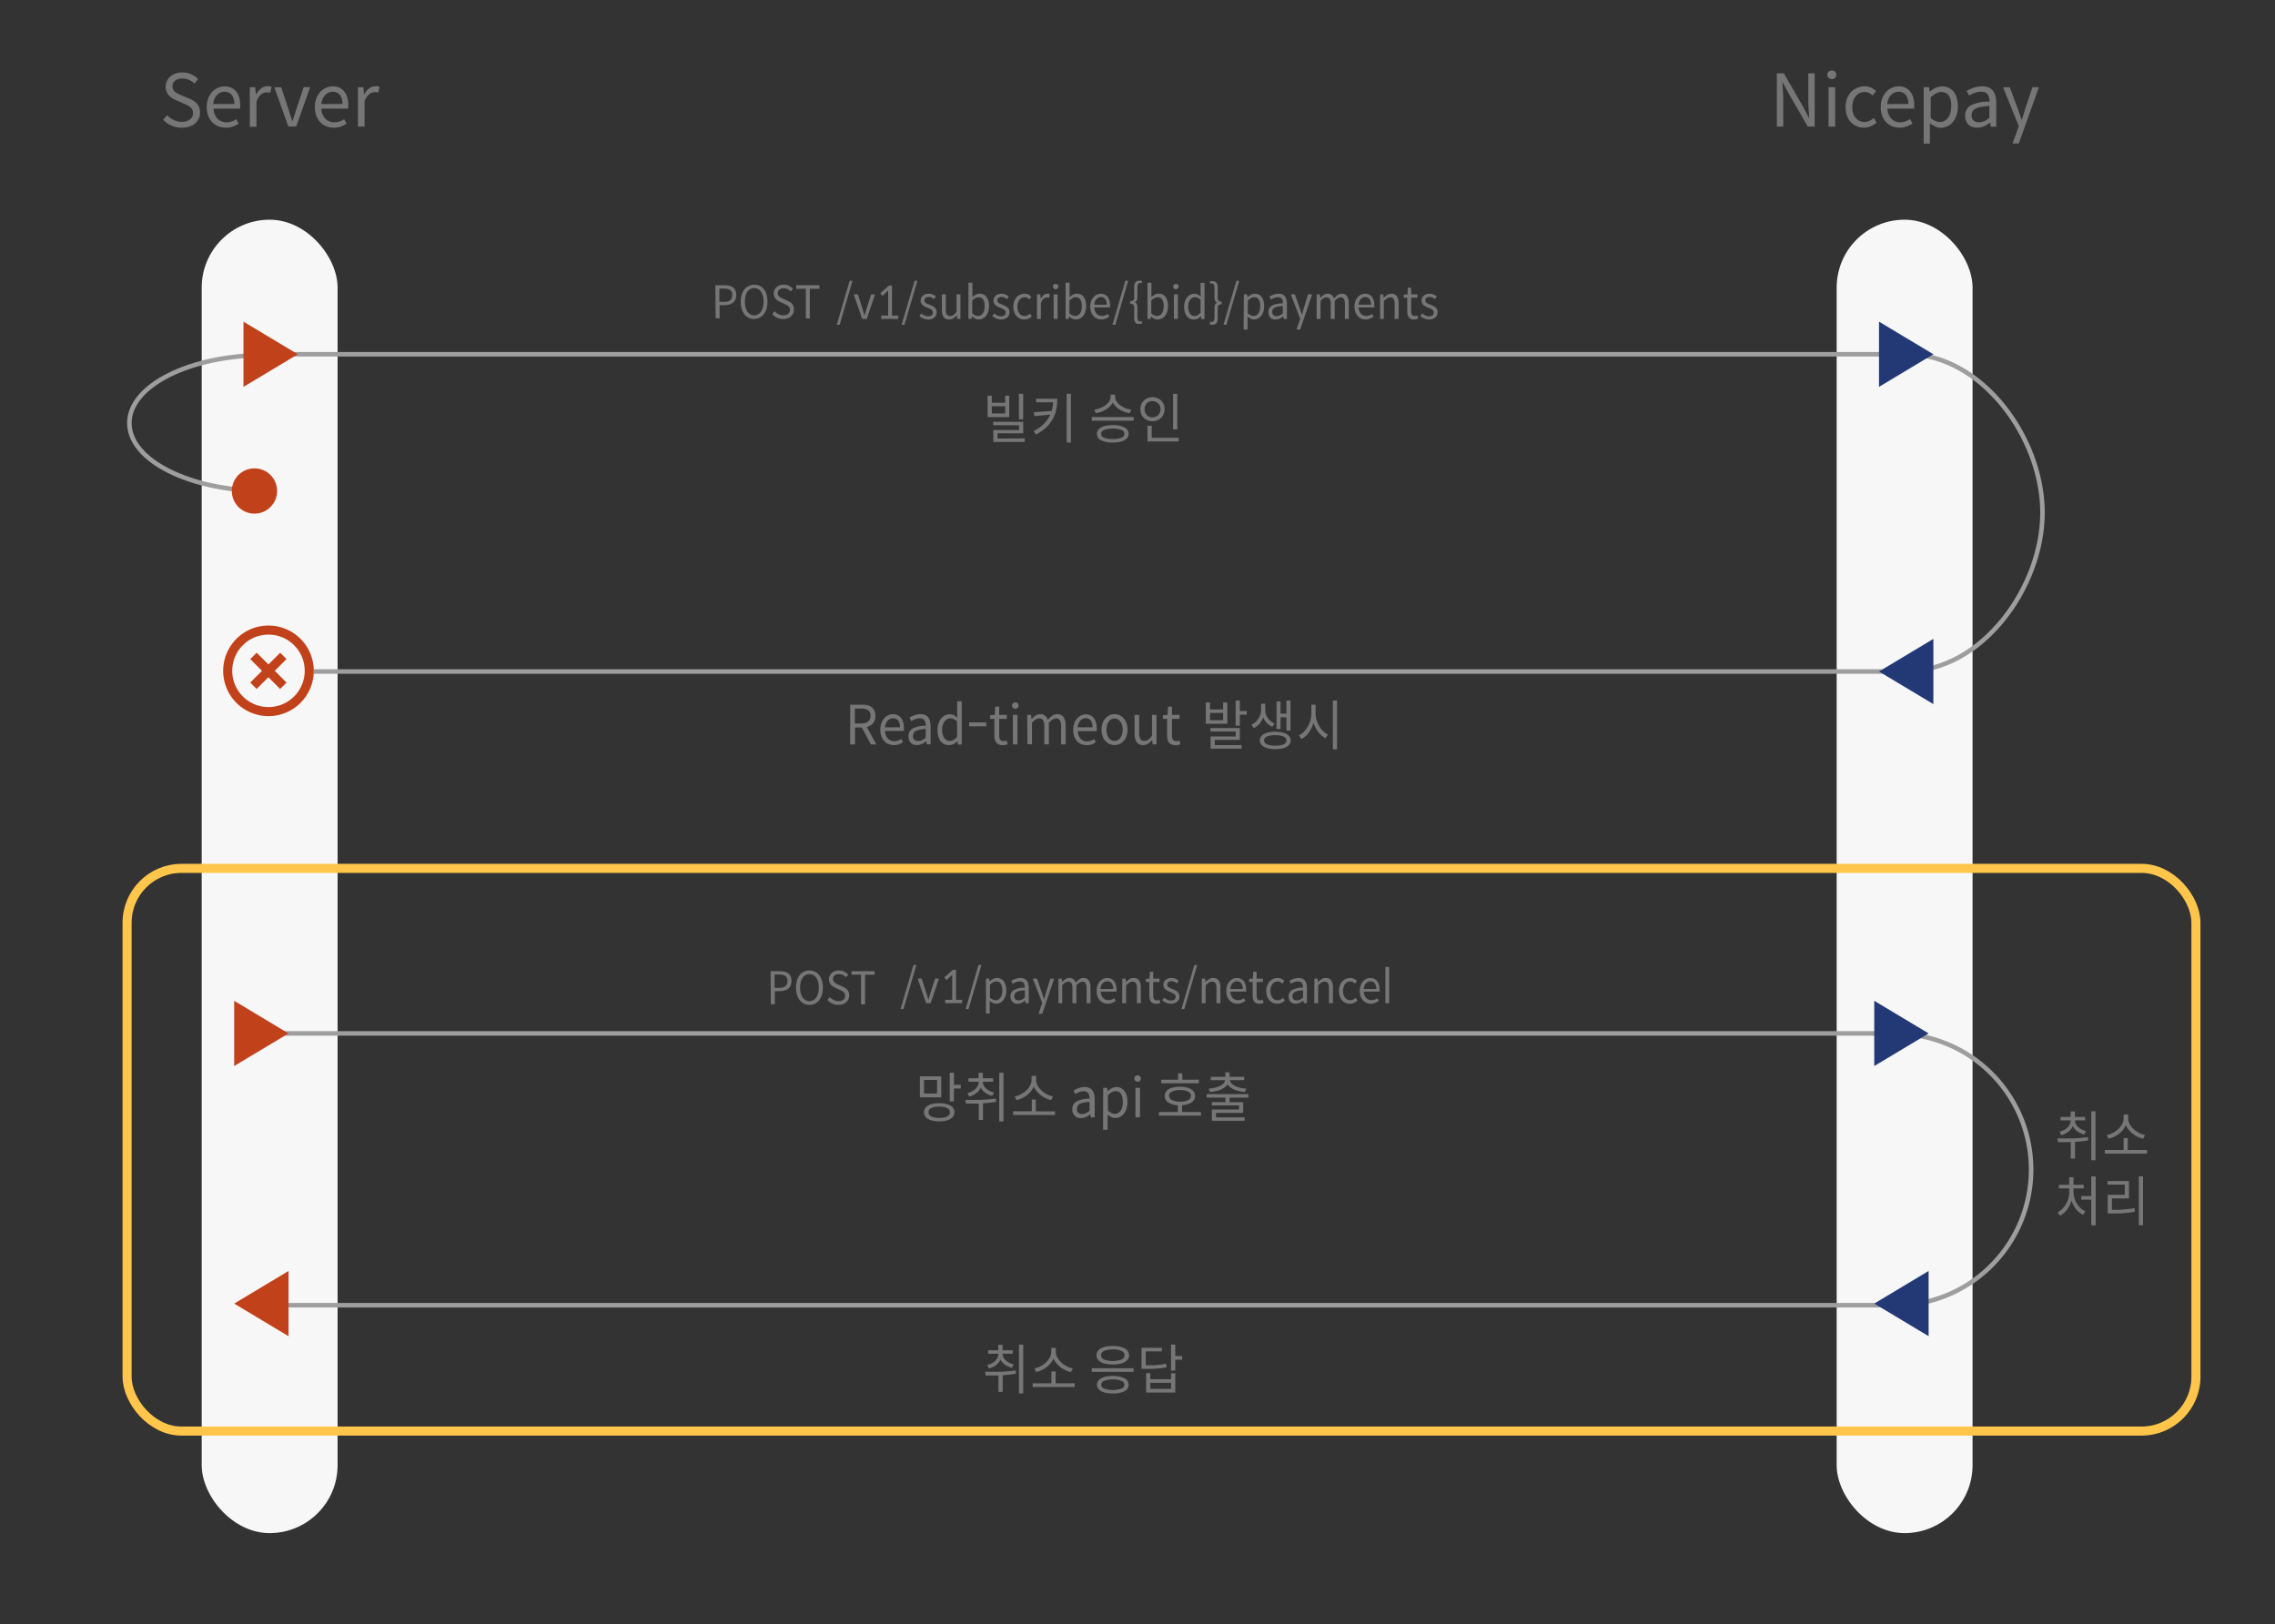 <?xml version="1.0" encoding="utf-8"?>
<svg id="_迹_1" data-name="卵迹_1" viewBox="111.344 23.811 502.21 358.666" xmlns="http://www.w3.org/2000/svg">
  <rect x="111.344" y="23.811" width="502.21" height="358.666" fill="#333333" stroke="none"/>
  <defs>
    <style>.cls-1{fill:#f7f7f7;}.cls-2{fill:#f6f6f6;stroke:#4064c3;opacity:0.4;}.cls-2,.cls-3,.cls-4{stroke-miterlimit:10;}.cls-2,.cls-3{stroke-width:2px;}.cls-3,.cls-4{fill:none;}.cls-3{stroke:#ffc64b;}.cls-4{stroke:#9e9e9e;}.cls-5{fill:#233976;}.cls-6{fill:#767676;}.cls-7{fill:#c1411a;}</style>
  </defs>
  <title>비대면 플랫폼 웹메뉴얼_outline</title>
  <rect class="cls-1" x="155.87" y="72.32" width="30" height="290" rx="15"/>
  <rect class="cls-1" x="516.79" y="72.32" width="30" height="290" rx="15"/>
  <rect class="cls-3" x="139.401" y="215.547" width="456.699" height="124.243" rx="12" style=""/>
  <path d="M151.47,52a5.63,5.63,0,0,1-2.3-.47,5.42,5.42,0,0,1-1.81-1.28l.88-1a4.76,4.76,0,0,0,1.48,1.07,4.21,4.21,0,0,0,1.76.39,2.83,2.83,0,0,0,1.81-.53,1.68,1.68,0,0,0,.66-1.39,1.75,1.75,0,0,0-.15-.76,1.71,1.71,0,0,0-.42-.54,2.78,2.78,0,0,0-.62-.41l-.76-.37-1.7-.74a5,5,0,0,1-.83-.42,3.45,3.45,0,0,1-.77-.61,2.69,2.69,0,0,1-.78-2,2.76,2.76,0,0,1,.28-1.25,2.85,2.85,0,0,1,.76-1,3.5,3.5,0,0,1,1.17-.65,4.42,4.42,0,0,1,1.48-.23,4.76,4.76,0,0,1,3.46,1.45l-.79,1a4.38,4.38,0,0,0-1.2-.81,3.45,3.45,0,0,0-1.47-.3,2.54,2.54,0,0,0-1.6.47,1.53,1.53,0,0,0-.59,1.26,1.45,1.45,0,0,0,.18.74,1.69,1.69,0,0,0,.44.52,2.8,2.8,0,0,0,.63.39c.23.1.46.21.69.3l1.68.72a8.51,8.51,0,0,1,1,.5,3.41,3.41,0,0,1,.77.64,3,3,0,0,1,.51.85,3.35,3.35,0,0,1,.18,1.15,3,3,0,0,1-.28,1.3,3.38,3.38,0,0,1-.79,1.06,3.67,3.67,0,0,1-1.26.71A5,5,0,0,1,151.47,52Z" style="fill: rgb(118, 118, 118);"/>
  <path d="M161.13,52a4.37,4.37,0,0,1-1.62-.31,3.63,3.63,0,0,1-1.32-.89,4,4,0,0,1-.89-1.43,5.69,5.69,0,0,1,0-3.82,4.47,4.47,0,0,1,.87-1.44,3.83,3.83,0,0,1,1.26-.91,3.48,3.48,0,0,1,1.47-.32,3.54,3.54,0,0,1,1.47.28,3.08,3.08,0,0,1,1.09.83,3.67,3.67,0,0,1,.67,1.29,5.51,5.51,0,0,1,.23,1.68c0,.16,0,.31,0,.45a3.22,3.22,0,0,1,0,.38h-5.87a3.38,3.38,0,0,0,.85,2.21,2.7,2.7,0,0,0,2,.81,3.68,3.68,0,0,0,1.17-.18,4.11,4.11,0,0,0,1-.51l.53,1a6.65,6.65,0,0,1-1.28.64A4.44,4.44,0,0,1,161.13,52Zm1.94-5.23a3.1,3.1,0,0,0-.57-2,2,2,0,0,0-1.59-.69,2.25,2.25,0,0,0-.89.18,2.48,2.48,0,0,0-.76.53,2.92,2.92,0,0,0-.56.85,3.66,3.66,0,0,0-.29,1.15Z" style="fill: rgb(118, 118, 118);"/>
  <path d="M166.49,43.07h1.2l.13,1.58h.05A4.38,4.38,0,0,1,169,43.33a2.22,2.22,0,0,1,1.37-.48,2.47,2.47,0,0,1,.5,0,1.16,1.16,0,0,1,.43.15L171,44.32a3.11,3.11,0,0,0-.4-.11,2.68,2.68,0,0,0-.45,0,1.74,1.74,0,0,0-.57.11,2,2,0,0,0-.58.33,2.85,2.85,0,0,0-.56.62,4.34,4.34,0,0,0-.48.94v5.59h-1.46Z" style="fill: rgb(118, 118, 118);"/>
  <path d="M171.9,43.07h1.52L175.05,48c.14.43.27.86.41,1.3s.27.86.41,1.26h.06l.4-1.26c.14-.44.27-.87.4-1.3l1.65-4.94h1.44l-3.09,8.69H175Z" style="fill: rgb(118, 118, 118);"/>
  <path d="M185,52a4.37,4.37,0,0,1-1.62-.31,3.63,3.63,0,0,1-1.32-.89,4.19,4.19,0,0,1-.89-1.43,5.69,5.69,0,0,1,0-3.82,4.47,4.47,0,0,1,.87-1.44,3.83,3.83,0,0,1,1.26-.91,3.48,3.48,0,0,1,1.47-.32,3.62,3.62,0,0,1,1.48.28,3.13,3.13,0,0,1,1.08.83,3.67,3.67,0,0,1,.67,1.29,5.51,5.51,0,0,1,.23,1.68c0,.16,0,.31,0,.45a3.22,3.22,0,0,1-.05.38H182.3a3.38,3.38,0,0,0,.85,2.21,2.7,2.7,0,0,0,2,.81,3.68,3.68,0,0,0,1.17-.18,4.11,4.11,0,0,0,1-.51l.53,1a6.65,6.65,0,0,1-1.28.64A4.44,4.44,0,0,1,185,52Zm1.94-5.23a3.1,3.1,0,0,0-.57-2,2,2,0,0,0-1.59-.69,2.25,2.25,0,0,0-.89.18,2.48,2.48,0,0,0-.76.53,2.92,2.92,0,0,0-.56.85,3.66,3.66,0,0,0-.29,1.15Z" style="fill: rgb(118, 118, 118);"/>
  <path d="M190.36,43.07h1.2l.13,1.58h.05a4.38,4.38,0,0,1,1.09-1.32,2.24,2.24,0,0,1,1.37-.48,2.64,2.64,0,0,1,.51,0,1.18,1.18,0,0,1,.42.15l-.27,1.28a2.73,2.73,0,0,0-.4-.11,2.68,2.68,0,0,0-.45,0,1.74,1.74,0,0,0-.57.11,2,2,0,0,0-.58.33,3.13,3.13,0,0,0-.56.62,4.34,4.34,0,0,0-.48.94v5.59h-1.46Z" style="fill: rgb(118, 118, 118);"/>
  <path d="M503.59,40h1.53l4.28,7.39,1.24,2.42h.08c0-.6-.08-1.21-.12-1.85s-.07-1.25-.07-1.86V40h1.41V51.76h-1.52l-4.27-7.4L504.88,42h-.06c0,.6.07,1.2.11,1.81S505,45,505,45.61v6.15h-1.41Z" style="fill: rgb(118, 118, 118);"/>
  <path d="M515.75,41.28A1,1,0,0,1,515,41a1,1,0,0,1,0-1.37,1.16,1.16,0,0,1,1.44,0,1,1,0,0,1,0,1.37A1,1,0,0,1,515.75,41.28ZM515,43.07h1.46v8.69H515Z" style="fill: rgb(118, 118, 118);"/>
  <path d="M522.84,52a4.24,4.24,0,0,1-1.61-.31,3.64,3.64,0,0,1-1.3-.89,4,4,0,0,1-.86-1.42,5.47,5.47,0,0,1-.31-1.93,5.07,5.07,0,0,1,.34-1.93,4.4,4.4,0,0,1,.92-1.44,3.69,3.69,0,0,1,1.34-.9,4.24,4.24,0,0,1,1.59-.3,3.32,3.32,0,0,1,1.47.3,5.17,5.17,0,0,1,1.07.73l-.75,1a4.2,4.2,0,0,0-.8-.57,2.06,2.06,0,0,0-.94-.21,2.47,2.47,0,0,0-2,.92,3.47,3.47,0,0,0-.57,1.06,4.84,4.84,0,0,0,0,2.72,3.08,3.08,0,0,0,.55,1,2.63,2.63,0,0,0,.85.67,2.56,2.56,0,0,0,1.09.24,2.59,2.59,0,0,0,1.12-.25,4,4,0,0,0,.93-.62l.63,1a4.33,4.33,0,0,1-1.3.82A3.86,3.86,0,0,1,522.84,52Z" style="fill: rgb(118, 118, 118);"/>
  <path d="M530.68,52a4.42,4.42,0,0,1-1.63-.31,3.71,3.71,0,0,1-1.32-.89,4.19,4.19,0,0,1-.89-1.43,5.86,5.86,0,0,1,0-3.82,4.32,4.32,0,0,1,.88-1.44,3.63,3.63,0,0,1,1.26-.91,3.41,3.41,0,0,1,1.46-.32,3.62,3.62,0,0,1,1.48.28A3,3,0,0,1,533,44a3.69,3.69,0,0,1,.68,1.29,5.83,5.83,0,0,1,.23,1.68c0,.16,0,.31,0,.45a3.22,3.22,0,0,1,0,.38H528a3.33,3.33,0,0,0,.86,2.21,2.67,2.67,0,0,0,2,.81A3.59,3.59,0,0,0,532,50.6a4.17,4.17,0,0,0,1-.51l.53,1a7,7,0,0,1-1.28.64A4.47,4.47,0,0,1,530.68,52Zm1.93-5.23a3.1,3.1,0,0,0-.57-2,1.94,1.94,0,0,0-1.59-.69,2.28,2.28,0,0,0-.89.18,2.61,2.61,0,0,0-.76.53,2.92,2.92,0,0,0-.56.85,3.66,3.66,0,0,0-.28,1.15Z" style="fill: rgb(118, 118, 118);"/>
  <path d="M536,43.07h1.2l.12,1h0a8.32,8.32,0,0,1,1.3-.85,3.37,3.37,0,0,1,2.95,0,3.13,3.13,0,0,1,1.09.89,4.17,4.17,0,0,1,.66,1.39,6.94,6.94,0,0,1,.23,1.83,5.81,5.81,0,0,1-.32,2,4.37,4.37,0,0,1-.83,1.47,3.48,3.48,0,0,1-1.2.91,3.36,3.36,0,0,1-1.43.32,2.94,2.94,0,0,1-1.2-.27,5.18,5.18,0,0,1-1.2-.75l0,1.52v3H536Zm3.58,7.67a2.12,2.12,0,0,0,1-.25,2.29,2.29,0,0,0,.79-.67,3.19,3.19,0,0,0,.52-1.08,5.36,5.36,0,0,0,.19-1.45A6.53,6.53,0,0,0,542,46a3.24,3.24,0,0,0-.4-1,1.85,1.85,0,0,0-.71-.65,2.23,2.23,0,0,0-1-.23,2.39,2.39,0,0,0-1.13.3,5.79,5.79,0,0,0-1.21.9v4.54a3.75,3.75,0,0,0,1.15.71A2.75,2.75,0,0,0,539.62,50.74Z" style="fill: rgb(118, 118, 118);"/>
  <path d="M547.68,52a2.7,2.7,0,0,1-1-.18,2.26,2.26,0,0,1-.8-.5,2.33,2.33,0,0,1-.53-.8,2.74,2.74,0,0,1-.19-1.06A2.52,2.52,0,0,1,546.54,47a9,9,0,0,1,4-.75,4.47,4.47,0,0,0-.08-.82,2,2,0,0,0-.28-.7,1.54,1.54,0,0,0-.55-.49,1.94,1.94,0,0,0-.88-.18,4.24,4.24,0,0,0-1.47.25,4.79,4.79,0,0,0-1.22.6l-.58-1a7.85,7.85,0,0,1,1.53-.71,5.83,5.83,0,0,1,2-.32,3.37,3.37,0,0,1,1.36.25,2.41,2.41,0,0,1,.93.73,3.29,3.29,0,0,1,.54,1.13,5.48,5.48,0,0,1,.18,1.45v5.35h-1.2l-.13-.94h0a5.91,5.91,0,0,1-1.35.83A3.87,3.87,0,0,1,547.68,52Zm.42-1.19a3.16,3.16,0,0,0,1.2-.22,4.32,4.32,0,0,0,1.2-.79V47.2a14.92,14.92,0,0,0-1.91.23,4.05,4.05,0,0,0-1.21.41,1.4,1.4,0,0,0-.62.61,1.91,1.91,0,0,0-.18.86,1.36,1.36,0,0,0,.43,1.11A1.65,1.65,0,0,0,548.1,50.78Z" style="fill: rgb(118, 118, 118);"/>
  <path d="M555.6,55.5,557,51.68l-3.48-8.61H555l1.77,4.74c.13.37.27.77.41,1.2s.29.83.42,1.23h.08l.37-1.23.37-1.2L560,43.07h1.43L557,55.5Z" style="fill: rgb(118, 118, 118);"/>
  <line class="cls-4" x1="532.23" y1="172.08" x2="171.29" y2="172.08"/>
  <line class="cls-4" x1="532.23" y1="102.03" x2="171.29" y2="102.03"/>
  <path class="cls-4" d="M532.23,102c16.57,0,30,18.43,30,35s-13.43,35-30,35"/>
  <polygon class="cls-5" points="538.14 164.88 538.14 179.28 526.14 172.08 538.14 164.88"/>
  <line class="cls-4" x1="530.96" y1="312" x2="170.01" y2="312"/>
  <line class="cls-4" x1="530.96" y1="251.99" x2="170.01" y2="251.99"/>
  <path class="cls-6" d="M335.62,327.12c-.48.09-1,.16-1.46.21s-1,.1-1.47.13v3.68h-.93v-3.62l-1.47,0h-1.36l-.13-.83h1.57c.55,0,1.12,0,1.7,0s1.17-.06,1.76-.1,1.16-.11,1.72-.2Zm-6.34-1.92a4,4,0,0,0,1-.37,3.92,3.92,0,0,0,.78-.57,2.67,2.67,0,0,0,.5-.72,2,2,0,0,0,.18-.83v0h-2.26v-.76h2.24v-1.2h.94v1.2h2.26v.76h-2.26v0a1.71,1.71,0,0,0,.18.77,2,2,0,0,0,.5.67,2.94,2.94,0,0,0,.77.54,4,4,0,0,0,1,.37l-.38.77a4.48,4.48,0,0,1-1.53-.7,3.1,3.1,0,0,1-1-1.13,3.33,3.33,0,0,1-1,1.23,4.35,4.35,0,0,1-1.56.75Zm7.94-4.5v10.77h-.94V320.7Z"/>
  <path class="cls-6" d="M348.59,329.25v.8h-9.28v-.8h4.13v-2.62h.94v2.62Zm-.85-2.49a5.15,5.15,0,0,1-1.16-.4,6.28,6.28,0,0,1-1.09-.65,5.48,5.48,0,0,1-.92-.88,4.54,4.54,0,0,1-.66-1.07,4.54,4.54,0,0,1-.66,1.07,5.42,5.42,0,0,1-.91.88,7.13,7.13,0,0,1-1.09.65,5.4,5.4,0,0,1-1.17.4l-.39-.81a4.67,4.67,0,0,0,1.34-.47,5.38,5.38,0,0,0,1.2-.84,4.36,4.36,0,0,0,.86-1.11,2.69,2.69,0,0,0,.33-1.29v-.83h1v.83a2.69,2.69,0,0,0,.33,1.29,4.19,4.19,0,0,0,.87,1.11,5.16,5.16,0,0,0,1.2.84,4.67,4.67,0,0,0,1.34.47Z"/>
  <path class="cls-6" d="M361.59,325.92v.8h-9.23v-.8ZM357,321a6.83,6.83,0,0,1,1.5.14,3.85,3.85,0,0,1,1.13.4,1.87,1.87,0,0,1,.71.65,1.6,1.6,0,0,1,0,1.72,2,2,0,0,1-.71.64,3.85,3.85,0,0,1-1.13.4,8,8,0,0,1-3,0,3.72,3.72,0,0,1-1.14-.4,2.15,2.15,0,0,1-.72-.64,1.6,1.6,0,0,1,0-1.72,2,2,0,0,1,.72-.65,3.72,3.72,0,0,1,1.14-.4A6.77,6.77,0,0,1,357,321Zm0,6.63a5.53,5.53,0,0,1,2.57.5,1.57,1.57,0,0,1,0,2.86,5.53,5.53,0,0,1-2.57.5,8,8,0,0,1-1.46-.13,3.87,3.87,0,0,1-1.09-.37,1.92,1.92,0,0,1-.7-.61,1.44,1.44,0,0,1-.24-.82,1.41,1.41,0,0,1,.24-.82,1.92,1.92,0,0,1,.7-.61,4.22,4.22,0,0,1,1.09-.37A8,8,0,0,1,357,327.6Zm0-5.86a4.6,4.6,0,0,0-1.92.33,1,1,0,0,0,0,1.89,5.75,5.75,0,0,0,3.84,0,1,1,0,0,0,0-1.89A4.6,4.6,0,0,0,357,321.74Zm0,6.63a4.56,4.56,0,0,0-1.88.31.88.88,0,0,0,0,1.71,6,6,0,0,0,3.76,0,.88.88,0,0,0,0-1.71A4.56,4.56,0,0,0,357,328.37Z"/>
  <path class="cls-6" d="M368.86,325.69c-.35.08-.69.14-1,.19s-.69.08-1.06.11-.78.05-1.21.06l-1.45,0h-.8V321.4h4.5v.79h-3.56v3.07h1.36c.41,0,.8,0,1.15-.06s.69-.06,1-.11a8.58,8.58,0,0,0,1-.18Zm1,1.33h.93v4.26h-6.44V327h.92v1.34h4.59Zm0,2.11h-4.59v1.34h4.59Zm2.44-5.1h-1.51v2.4h-.94v-5.74h.94v2.53h1.51Z"/>
  <path class="cls-6" d="M319.12,266.1h-4.71v-4.64h4.71Zm-.45,1.29a7.41,7.41,0,0,1,1.4.13,3.55,3.55,0,0,1,1.06.39,1.91,1.91,0,0,1,.68.64,1.69,1.69,0,0,1,0,1.7,1.89,1.89,0,0,1-.68.63,3.85,3.85,0,0,1-1.06.4,6.67,6.67,0,0,1-1.4.13,6.51,6.51,0,0,1-1.39-.13,3.85,3.85,0,0,1-1.06-.4,1.78,1.78,0,0,1-.67-.63,1.63,1.63,0,0,1,0-1.7,1.8,1.8,0,0,1,.67-.64,3.55,3.55,0,0,1,1.06-.39A7.22,7.22,0,0,1,318.67,267.39Zm-.47-5.13h-2.87v3h2.87Zm.47,8.39a4,4,0,0,0,1.79-.34,1,1,0,0,0,0-1.82,4,4,0,0,0-1.79-.33,4,4,0,0,0-1.78.33,1,1,0,0,0,0,1.82A3.94,3.94,0,0,0,318.67,270.65Zm4.77-7.3v.8h-1.52V267H321v-6.34h.93v2.68Z"/>
  <path class="cls-6" d="M331.27,267.08c-.48.09-1,.16-1.46.21s-1,.1-1.47.13v3.68h-.93v-3.62l-1.47,0h-1.36l-.12-.82H326c.55,0,1.12,0,1.7,0l1.76-.1c.59-.05,1.16-.11,1.72-.2Zm-6.34-1.92a4.06,4.06,0,0,0,1-.38,3.27,3.27,0,0,0,.78-.57,2.39,2.39,0,0,0,.5-.72,2,2,0,0,0,.18-.83v0h-2.26v-.77h2.24v-1.2h.94v1.2h2.26v.77h-2.26v0a1.75,1.75,0,0,0,.18.78,2.1,2.1,0,0,0,.5.67,3.2,3.2,0,0,0,.77.54,4,4,0,0,0,1,.37l-.38.76a4.47,4.47,0,0,1-1.53-.69,3.2,3.2,0,0,1-1-1.13,3.23,3.23,0,0,1-1,1.23,4.35,4.35,0,0,1-1.56.75Zm7.94-4.5v10.76h-.94V260.66Z"/>
  <path class="cls-6" d="M344.25,269.2V270H335v-.81h4.12v-2.61H340v2.61Zm-.86-2.48a5.7,5.7,0,0,1-1.16-.4,5.76,5.76,0,0,1-1.09-.66,5.05,5.05,0,0,1-.92-.87,4.75,4.75,0,0,1-.66-1.07,4.75,4.75,0,0,1-.66,1.07,5,5,0,0,1-.91.87,6.46,6.46,0,0,1-1.09.66,6,6,0,0,1-1.17.4l-.39-.82a4.64,4.64,0,0,0,1.34-.46,6.13,6.13,0,0,0,1.2-.84,4.36,4.36,0,0,0,.86-1.11,2.72,2.72,0,0,0,.33-1.29v-.83h1v.83a2.72,2.72,0,0,0,.33,1.29,4.19,4.19,0,0,0,.87,1.11,5.84,5.84,0,0,0,1.2.84,4.64,4.64,0,0,0,1.34.46Z"/>
  <path class="cls-6" d="M349.87,270.68a1.88,1.88,0,0,1-.72-.13,1.59,1.59,0,0,1-.57-.38,1.67,1.67,0,0,1-.38-.6,2.18,2.18,0,0,1-.14-.79,1.91,1.91,0,0,1,1-1.81,6.2,6.2,0,0,1,2.82-.57,3.15,3.15,0,0,0-.06-.61,1.4,1.4,0,0,0-.19-.52,1.1,1.1,0,0,0-.4-.37,1.31,1.31,0,0,0-.63-.14,3,3,0,0,0-1,.19,3.55,3.55,0,0,0-.87.45l-.41-.78a5.27,5.27,0,0,1,1.09-.54,4,4,0,0,1,1.41-.24,2.19,2.19,0,0,1,1,.19,1.65,1.65,0,0,1,.67.55,2.48,2.48,0,0,1,.38.84,4.2,4.2,0,0,1,.13,1.1v4h-.86l-.09-.7h0a3.84,3.84,0,0,1-1,.62A2.63,2.63,0,0,1,349.87,270.68Zm.29-.89a2.06,2.06,0,0,0,.86-.17,3,3,0,0,0,.85-.58V267.1a11.37,11.37,0,0,0-1.36.18,2.85,2.85,0,0,0-.86.3,1.18,1.18,0,0,0-.45.47,1.56,1.56,0,0,0-.12.64,1,1,0,0,0,.31.83A1.11,1.11,0,0,0,350.16,269.79Z"/>
  <path class="cls-6" d="M354.88,264h.86l.09.74h0a5.06,5.06,0,0,1,.93-.63,2.06,2.06,0,0,1,1-.28,2.27,2.27,0,0,1,1.06.24,2.15,2.15,0,0,1,.77.67,3.18,3.18,0,0,1,.48,1.05,5.64,5.64,0,0,1,.16,1.36,4.59,4.59,0,0,1-.23,1.5,3.3,3.3,0,0,1-.59,1.1,2.64,2.64,0,0,1-.85.69,2.45,2.45,0,0,1-1,.23,2.07,2.07,0,0,1-.86-.2,3.33,3.33,0,0,1-.85-.57l0,1.15v2.21h-1Zm2.56,5.75a1.47,1.47,0,0,0,.71-.18,1.8,1.8,0,0,0,.56-.51,2.53,2.53,0,0,0,.37-.81,4,4,0,0,0,.13-1.09,5,5,0,0,0-.09-1,2.27,2.27,0,0,0-.28-.76,1.38,1.38,0,0,0-.5-.49,1.5,1.5,0,0,0-.76-.18,1.66,1.66,0,0,0-.8.23,4.3,4.3,0,0,0-.86.67v3.41a2.59,2.59,0,0,0,.81.54A2.06,2.06,0,0,0,357.44,269.76Z"/>
  <path class="cls-6" d="M362.47,262.66a.72.72,0,0,1-.51-.19.69.69,0,0,1-.2-.51.67.67,0,0,1,.2-.53.76.76,0,0,1,.51-.18.77.77,0,0,1,.52.18.71.71,0,0,1,.2.53.67.67,0,0,1-.72.7ZM362,264h1v6.51h-1Z"/>
  <path class="cls-6" d="M376.46,269.35v.8h-9.27v-.8h4.16v-1.51a4.23,4.23,0,0,1-2.12-.61,1.67,1.67,0,0,1-.77-1.43,1.71,1.71,0,0,1,.23-.87,2,2,0,0,1,.67-.64,3.55,3.55,0,0,1,1.06-.39,6,6,0,0,1,1.4-.14,5.83,5.83,0,0,1,1.37.14,3.59,3.59,0,0,1,1.05.39,2,2,0,0,1,.67.64,1.71,1.71,0,0,1,.23.87,1.63,1.63,0,0,1-.76,1.42,4.21,4.21,0,0,1-2.09.62v1.51ZM376,263h-8.3v-.8h3.7v-1.4h.94v1.4H376Zm-6.56,2.77a1,1,0,0,0,.65.94,3.81,3.81,0,0,0,1.78.34,3.66,3.66,0,0,0,1.74-.34,1,1,0,0,0,0-1.87,3.78,3.78,0,0,0-1.74-.34,3.94,3.94,0,0,0-1.78.34A1,1,0,0,0,369.39,265.79Z"/>
  <path class="cls-6" d="M382.78,266.18v1h3v2.35h-6v1h6.32v.74h-7.24v-2.47h6v-.91h-6v-.73h3v-1h-4.14v-.77h9.23v.77Zm-4.61-2a8,8,0,0,0,1.34-.2,5.87,5.87,0,0,0,1.12-.38,2.66,2.66,0,0,0,.79-.56,1.24,1.24,0,0,0,.36-.72h-3.15v-.74h3.21v-1h.94v1H386v.74h-3.15a1.37,1.37,0,0,0,.36.72,2.66,2.66,0,0,0,.79.56,5.76,5.76,0,0,0,1.11.38,8,8,0,0,0,1.35.2l-.29.74a8.1,8.1,0,0,1-1.23-.18,5.57,5.57,0,0,1-1.09-.34,4,4,0,0,1-.89-.5,2.65,2.65,0,0,1-.63-.67,2.65,2.65,0,0,1-.63.67,4.21,4.21,0,0,1-.89.5,6.14,6.14,0,0,1-1.1.34,8.18,8.18,0,0,1-1.25.18Z"/>
  <path class="cls-6" d="M334.15,115.91h-4.79v-4.73h.93v1.56h2.94v-1.56h.92Zm-.92-2.4h-2.94v1.6h2.94Zm4.33,7.12v.77h-6.94v-2.64h5.67v-1.05h-5.7v-.77h6.63v2.54h-5.68v1.15Zm-.35-4.24h-.94v-5.62h.94Z"/>
  <path class="cls-6" d="M344.75,111.87a11.48,11.48,0,0,1-.22,2.29,7.43,7.43,0,0,1-2.22,4,9.74,9.74,0,0,1-2.29,1.6l-.5-.78a8.52,8.52,0,0,0,2.31-1.63,6.65,6.65,0,0,0,1.37-2l-3.49.35-.16-.86,3.95-.28a5.86,5.86,0,0,0,.22-.92,9.37,9.37,0,0,0,.11-1h-3.75v-.81Zm3-1.11v10.76h-.94V110.76Z"/>
  <path class="cls-6" d="M361.6,115.89v.81h-9.24v-.81Zm-.88-.85a5.73,5.73,0,0,1-1.15-.3,6.1,6.1,0,0,1-1.06-.51,5,5,0,0,1-.88-.69,3.39,3.39,0,0,1-.64-.85,3.07,3.07,0,0,1-.64.85,4.63,4.63,0,0,1-.88.69,6.1,6.1,0,0,1-1.06.51,6,6,0,0,1-1.16.3l-.35-.77a6.33,6.33,0,0,0,1.34-.36,5.1,5.1,0,0,0,1.15-.64,3.42,3.42,0,0,0,.81-.85,1.86,1.86,0,0,0,.31-1v-.48h1v.48a1.79,1.79,0,0,0,.3,1,3.46,3.46,0,0,0,.82.85,4.76,4.76,0,0,0,1.15.65,5.59,5.59,0,0,0,1.33.37ZM357,117.68a5.46,5.46,0,0,1,2.56.5,1.54,1.54,0,0,1,.92,1.42,1.44,1.44,0,0,1-.24.82,1.86,1.86,0,0,1-.69.6,3.76,3.76,0,0,1-1.09.38,8.06,8.06,0,0,1-1.46.12,5.41,5.41,0,0,1-2.57-.5,1.55,1.55,0,0,1-.94-1.42,1.44,1.44,0,0,1,.24-.82,2,2,0,0,1,.7-.6,3.84,3.84,0,0,1,1.1-.37A8,8,0,0,1,357,117.68Zm0,3.07a4.75,4.75,0,0,0,1.88-.29.88.88,0,0,0,0-1.71,4.72,4.72,0,0,0-1.88-.3,4.8,4.8,0,0,0-1.9.3.88.88,0,0,0,0,1.71A4.82,4.82,0,0,0,357,120.75Z"/>
  <path class="cls-6" d="M368.43,114.15a2.7,2.7,0,0,1-.21,1.08,2.53,2.53,0,0,1-.56.84,2.6,2.6,0,0,1-.85.55,2.86,2.86,0,0,1-1.06.2,2.78,2.78,0,0,1-1.06-.2,2.6,2.6,0,0,1-.85-.55,2.69,2.69,0,0,1-.56-.84,2.88,2.88,0,0,1-.2-1.08,2.86,2.86,0,0,1,.2-1.06,2.69,2.69,0,0,1,.56-.84,2.42,2.42,0,0,1,.85-.54,2.78,2.78,0,0,1,1.06-.2,2.86,2.86,0,0,1,1.06.2,2.42,2.42,0,0,1,.85.54,2.53,2.53,0,0,1,.56.84A2.67,2.67,0,0,1,368.43,114.15Zm-4.42,0a2,2,0,0,0,.13.74,1.85,1.85,0,0,0,.36.57,1.57,1.57,0,0,0,.55.37,1.78,1.78,0,0,0,.7.14,1.74,1.74,0,0,0,.69-.14,1.56,1.56,0,0,0,.57-.37,1.7,1.7,0,0,0,.37-.57,2.21,2.21,0,0,0,.13-.74,2.09,2.09,0,0,0-.13-.72,1.76,1.76,0,0,0-.37-.56,1.7,1.7,0,0,0-.57-.37,1.73,1.73,0,0,0-.69-.13,1.78,1.78,0,0,0-.7.13,1.72,1.72,0,0,0-.55.37,1.92,1.92,0,0,0-.36.56A1.88,1.88,0,0,0,364,114.15Zm7.53,6.33v.8h-6.88v-3.45h.93v2.65Zm-.31-1.85h-.93v-7.86h.93Z"/>
  <path class="cls-6" d="M 281.453 238.25 L 283.453 238.25 C 283.813 238.243 284.172 238.28 284.523 238.36 C 284.819 238.42 285.099 238.543 285.343 238.72 C 285.577 238.894 285.763 239.124 285.883 239.39 C 286.015 239.707 286.079 240.047 286.073 240.39 C 286.075 240.732 286.011 241.072 285.883 241.39 C 285.766 241.666 285.584 241.909 285.353 242.1 C 285.112 242.287 284.837 242.427 284.543 242.51 C 284.218 242.601 283.881 242.648 283.543 242.65 L 282.393 242.65 L 282.393 245.56 L 281.513 245.56 Z M 283.373 241.93 C 283.856 241.965 284.335 241.835 284.733 241.56 C 285.051 241.262 285.214 240.834 285.173 240.4 C 285.221 239.975 285.048 239.556 284.713 239.29 C 284.29 239.063 283.812 238.959 283.333 238.99 L 282.333 238.99 L 282.333 241.93 Z"/>
  <path class="cls-6" d="M 290.033 245.69 C 289.618 245.695 289.207 245.603 288.833 245.42 C 288.464 245.24 288.14 244.98 287.883 244.66 C 287.609 244.3 287.403 243.893 287.273 243.46 C 287.125 242.943 287.051 242.408 287.053 241.87 C 287.048 241.335 287.123 240.803 287.273 240.29 C 287.401 239.859 287.608 239.455 287.883 239.1 C 288.407 238.453 289.201 238.084 290.033 238.1 C 290.448 238.093 290.859 238.182 291.233 238.36 C 291.601 238.533 291.923 238.79 292.173 239.11 C 292.453 239.463 292.66 239.867 292.783 240.3 C 292.939 240.812 293.013 241.345 293.003 241.88 C 293.011 242.418 292.937 242.954 292.783 243.47 C 292.658 243.905 292.451 244.312 292.173 244.67 C 291.92 244.99 291.599 245.249 291.233 245.43 C 290.858 245.607 290.448 245.696 290.033 245.69 Z M 290.033 244.88 C 290.331 244.884 290.625 244.808 290.883 244.66 C 291.142 244.511 291.364 244.306 291.533 244.06 C 291.726 243.769 291.868 243.448 291.953 243.11 C 292.058 242.705 292.108 242.288 292.103 241.87 C 292.109 241.452 292.058 241.035 291.953 240.63 C 291.868 240.295 291.726 239.977 291.533 239.69 C 291.365 239.445 291.143 239.243 290.883 239.1 C 290.344 238.834 289.712 238.834 289.173 239.1 C 288.914 239.243 288.691 239.445 288.523 239.69 C 288.33 239.977 288.188 240.295 288.103 240.63 C 288.002 241.035 287.955 241.452 287.963 241.87 C 287.955 242.288 288.002 242.705 288.103 243.11 C 288.188 243.448 288.33 243.769 288.523 244.06 C 288.692 244.306 288.915 244.511 289.173 244.66 C 289.435 244.81 289.732 244.886 290.033 244.88 Z"/>
  <path class="cls-6" d="M 296.443 245.69 C 295.974 245.693 295.51 245.595 295.083 245.4 C 294.672 245.21 294.305 244.938 294.003 244.6 L 294.523 243.97 C 294.771 244.245 295.07 244.47 295.403 244.63 C 295.73 244.79 296.089 244.876 296.453 244.88 C 296.838 244.902 297.218 244.784 297.523 244.55 C 297.781 244.336 297.925 244.015 297.913 243.68 C 297.918 243.515 297.888 243.352 297.823 243.2 C 297.765 243.07 297.68 242.954 297.573 242.86 C 297.468 242.758 297.346 242.673 297.213 242.61 C 297.073 242.53 296.923 242.46 296.753 242.38 L 295.753 241.92 C 295.583 241.84 295.423 241.75 295.253 241.65 C 295.085 241.546 294.934 241.418 294.803 241.27 C 294.656 241.117 294.541 240.937 294.463 240.74 C 294.371 240.518 294.327 240.28 294.333 240.04 C 294.336 239.507 294.56 239 294.953 238.64 C 295.158 238.459 295.396 238.32 295.653 238.23 C 295.934 238.137 296.228 238.089 296.523 238.09 C 296.924 238.084 297.321 238.169 297.683 238.34 C 298.026 238.495 298.333 238.719 298.583 239 L 298.113 239.59 C 297.911 239.377 297.67 239.204 297.403 239.08 C 297.127 238.956 296.826 238.895 296.523 238.9 C 296.182 238.881 295.846 238.984 295.573 239.19 C 295.343 239.387 295.214 239.677 295.223 239.98 C 295.223 240.14 295.26 240.298 295.333 240.44 C 295.405 240.561 295.493 240.672 295.593 240.77 C 295.707 240.863 295.831 240.944 295.963 241.01 L 296.373 241.2 L 297.373 241.65 C 297.572 241.737 297.762 241.841 297.943 241.96 C 298.114 242.069 298.265 242.204 298.393 242.36 C 298.525 242.518 298.63 242.697 298.703 242.89 C 298.776 243.123 298.81 243.366 298.803 243.61 C 298.807 243.888 298.752 244.164 298.643 244.42 C 298.533 244.67 298.373 244.894 298.173 245.08 C 297.955 245.278 297.7 245.431 297.423 245.53 C 297.108 245.637 296.777 245.691 296.443 245.69 Z"/>
  <path class="cls-6" d="M 301.423 239.01 L 299.313 239.01 L 299.313 238.25 L 304.413 238.25 L 304.413 239.03 L 302.303 239.03 L 302.303 245.58 L 301.423 245.58 Z"/>
  <path class="cls-6" d="M 313 236.88 L 313.63 236.88 L 310.79 246.6 L 310.15 246.6 Z"/>
  <path class="cls-6" d="M 313.91 239.88 L 314.81 239.88 L 315.81 242.97 C 315.89 243.23 315.97 243.5 316.05 243.78 L 316.29 244.57 L 316.29 244.57 L 316.53 243.78 C 316.61 243.5 316.69 243.23 316.77 242.97 L 317.77 239.88 L 318.62 239.88 L 316.79 245.31 L 315.79 245.31 Z"/>
  <path class="cls-6" d="M 323.73 244.57 L 323.73 245.31 L 320 245.31 L 320 244.57 L 321.55 244.57 L 321.55 239.29 C 321.545 239.207 321.545 239.123 321.55 239.04 L 320.28 240.23 L 319.82 239.64 L 321.69 237.94 L 322.38 237.94 L 322.38 244.57 Z"/>
  <path class="cls-6" d="M 327.35 236.88 L 328 236.88 L 325.16 246.6 L 324.52 246.6 Z"/>
  <path class="cls-6" d="M 329 239.88 L 329.72 239.88 L 329.79 240.5 L 329.79 240.5 C 330.026 240.295 330.284 240.117 330.56 239.97 C 330.824 239.817 331.125 239.738 331.43 239.74 C 331.736 239.73 332.039 239.799 332.31 239.94 C 332.568 240.073 332.79 240.265 332.96 240.5 C 333.141 240.764 333.273 241.059 333.35 241.37 C 333.446 241.742 333.493 242.126 333.49 242.51 C 333.493 242.931 333.429 243.349 333.3 243.75 C 333.192 244.083 333.026 244.394 332.81 244.67 C 332.614 244.909 332.368 245.104 332.09 245.24 C 331.826 245.372 331.535 245.44 331.24 245.44 C 330.994 245.435 330.752 245.377 330.53 245.27 C 330.272 245.148 330.033 244.99 329.82 244.8 L 329.82 245.75 L 329.82 247.6 L 329 247.6 Z M 331.13 244.67 C 331.339 244.671 331.546 244.62 331.73 244.52 C 331.916 244.413 332.077 244.266 332.2 244.09 C 332.34 243.887 332.442 243.66 332.5 243.42 C 332.58 243.124 332.617 242.817 332.61 242.51 C 332.614 242.235 332.59 241.96 332.54 241.69 C 332.496 241.468 332.415 241.255 332.3 241.06 C 332.197 240.89 332.052 240.749 331.88 240.65 C 331.69 240.549 331.475 240.501 331.26 240.51 C 331.023 240.511 330.792 240.576 330.59 240.7 C 330.326 240.849 330.083 241.034 329.87 241.25 L 329.87 244.1 C 330.066 244.289 330.297 244.438 330.55 244.54 C 330.731 244.615 330.924 244.659 331.12 244.67 Z"/>
  <path class="cls-6" d="M 335.91 245.44 C 335.705 245.44 335.502 245.403 335.31 245.33 C 335.133 245.257 334.973 245.148 334.84 245.01 C 334.698 244.869 334.588 244.698 334.52 244.51 C 334.445 244.298 334.407 244.075 334.41 243.85 C 334.363 243.232 334.685 242.644 335.23 242.35 C 335.965 242.009 336.77 241.844 337.58 241.87 C 337.583 241.699 337.566 241.527 337.53 241.36 C 337.506 241.207 337.451 241.061 337.37 240.93 C 337.288 240.8 337.175 240.694 337.04 240.62 C 336.88 240.537 336.7 240.499 336.52 240.51 C 336.22 240.508 335.922 240.559 335.64 240.66 C 335.383 240.752 335.141 240.88 334.92 241.04 L 334.58 240.39 C 334.861 240.199 335.167 240.047 335.49 239.94 C 335.864 239.801 336.261 239.733 336.66 239.74 C 336.939 239.732 337.215 239.787 337.47 239.9 C 337.692 239.995 337.883 240.151 338.02 240.35 C 338.174 240.562 338.283 240.804 338.34 241.06 C 338.415 241.357 338.452 241.663 338.45 241.97 L 338.45 245.31 L 337.73 245.31 L 337.66 244.72 L 337.66 244.72 C 337.417 244.928 337.148 245.102 336.86 245.24 C 336.562 245.375 336.237 245.444 335.91 245.44 Z M 336.16 244.7 C 336.404 244.7 336.645 244.652 336.87 244.56 C 337.131 244.435 337.371 244.27 337.58 244.07 L 337.58 242.46 C 337.201 242.482 336.823 242.529 336.45 242.6 C 336.197 242.644 335.953 242.732 335.73 242.86 C 335.569 242.943 335.439 243.077 335.36 243.24 C 335.284 243.41 335.247 243.594 335.25 243.78 C 335.231 244.037 335.327 244.289 335.51 244.47 C 335.693 244.621 335.923 244.703 336.16 244.7 Z"/>
  <path class="cls-6" d="M 340.61 247.65 L 341.42 245.26 L 339.35 239.88 L 340.25 239.88 L 341.31 242.88 C 341.377 243.107 341.457 243.357 341.55 243.63 C 341.63 243.89 341.72 244.15 341.8 244.4 L 341.85 244.4 C 341.92 244.15 341.99 243.89 342.07 243.63 L 342.28 242.88 L 343.21 239.88 L 344.05 239.88 L 341.42 247.65 Z"/>
  <path class="cls-6" d="M 345 239.88 L 345.71 239.88 L 345.79 240.67 L 345.79 240.67 C 346.001 240.417 346.247 240.194 346.52 240.01 C 346.776 239.834 347.079 239.74 347.39 239.74 C 347.724 239.718 348.054 239.817 348.32 240.02 C 348.554 240.222 348.727 240.485 348.82 240.78 C 349.054 240.494 349.327 240.241 349.63 240.03 C 349.887 239.838 350.2 239.736 350.52 239.74 C 350.98 239.703 351.427 239.907 351.7 240.28 C 351.987 240.758 352.12 241.314 352.08 241.87 L 352.08 245.31 L 351.22 245.31 L 351.22 242 C 351.252 241.616 351.172 241.23 350.99 240.89 C 350.823 240.657 350.546 240.528 350.26 240.55 C 349.728 240.629 349.256 240.931 348.96 241.38 L 348.96 245.32 L 348.09 245.32 L 348.09 242 C 348.122 241.616 348.042 241.23 347.86 240.89 C 347.697 240.657 347.423 240.527 347.14 240.55 C 346.604 240.624 346.126 240.927 345.83 241.38 L 345.83 245.32 L 345 245.32 Z"/>
  <path class="cls-6" d="M 355.92 245.44 C 355.577 245.444 355.237 245.379 354.92 245.25 C 354.623 245.121 354.358 244.93 354.14 244.69 C 353.908 244.43 353.728 244.128 353.61 243.8 C 353.477 243.414 353.413 243.008 353.42 242.6 C 353.412 242.195 353.477 241.792 353.61 241.41 C 353.722 241.078 353.899 240.772 354.13 240.51 C 354.337 240.27 354.593 240.075 354.88 239.94 C 355.15 239.806 355.448 239.737 355.75 239.74 C 356.053 239.735 356.353 239.796 356.63 239.92 C 356.879 240.04 357.097 240.215 357.27 240.43 C 357.454 240.672 357.59 240.947 357.67 241.24 C 357.761 241.566 357.809 241.902 357.81 242.24 C 357.81 242.34 357.81 242.43 357.81 242.52 C 357.81 242.61 357.81 242.69 357.81 242.76 L 354.32 242.76 C 354.322 243.266 354.502 243.755 354.83 244.14 C 355.136 244.478 355.574 244.665 356.03 244.65 C 356.265 244.654 356.5 244.613 356.72 244.53 C 356.932 244.451 357.133 244.347 357.32 244.22 L 357.64 244.82 C 357.401 244.979 357.146 245.113 356.88 245.22 C 356.577 245.354 356.251 245.429 355.92 245.44 Z M 357.07 242.17 C 357.101 241.724 356.981 241.28 356.73 240.91 C 356.492 240.605 356.115 240.443 355.73 240.48 C 355.55 240.476 355.372 240.514 355.21 240.59 C 355.04 240.67 354.887 240.782 354.76 240.92 C 354.616 241.075 354.501 241.255 354.42 241.45 C 354.328 241.68 354.271 241.923 354.25 242.17 Z"/>
  <path class="cls-6" d="M 359.1 239.88 L 359.81 239.88 L 359.89 240.66 L 359.89 240.66 C 360.121 240.411 360.383 240.193 360.67 240.01 C 360.95 239.829 361.277 239.735 361.61 239.74 C 362.076 239.702 362.53 239.906 362.81 240.28 C 363.097 240.758 363.23 241.314 363.19 241.87 L 363.19 245.31 L 362.33 245.31 L 362.33 242 C 362.363 241.614 362.279 241.228 362.09 240.89 C 361.921 240.654 361.639 240.524 361.35 240.55 C 361.097 240.546 360.85 240.619 360.64 240.76 C 360.38 240.938 360.142 241.146 359.93 241.38 L 359.93 245.32 L 359.07 245.32 Z"/>
  <path class="cls-6" d="M 366.53 245.44 C 366.29 245.444 366.052 245.4 365.83 245.31 C 365.649 245.229 365.494 245.102 365.38 244.94 C 365.257 244.77 365.172 244.576 365.13 244.37 C 365.08 244.127 365.056 243.878 365.06 243.63 L 365.06 240.63 L 364.29 240.63 L 364.29 239.94 L 365.09 239.89 L 365.2 238.37 L 365.92 238.37 L 365.92 239.89 L 367.32 239.89 L 367.32 240.63 L 365.92 240.63 L 365.92 243.63 C 365.905 243.901 365.964 244.17 366.09 244.41 C 366.236 244.607 366.477 244.71 366.72 244.68 C 366.816 244.693 366.914 244.693 367.01 244.68 L 367.31 244.59 L 367.48 245.27 C 367.33 245.27 367.18 245.37 367.01 245.41 C 366.852 245.439 366.691 245.449 366.53 245.44 Z"/>
  <path class="cls-6" d="M 369.83 245.44 C 369.469 245.437 369.112 245.363 368.78 245.22 C 368.461 245.09 368.164 244.911 367.9 244.69 L 368.33 244.09 C 368.543 244.272 368.778 244.426 369.03 244.55 C 369.289 244.674 369.573 244.736 369.86 244.73 C 370.139 244.748 370.414 244.658 370.63 244.48 C 370.789 244.32 370.878 244.105 370.88 243.88 C 370.882 243.751 370.844 243.625 370.77 243.52 C 370.696 243.416 370.604 243.324 370.5 243.25 C 370.383 243.161 370.256 243.087 370.12 243.03 L 369.7 242.85 L 369.15 242.62 C 368.976 242.531 368.812 242.424 368.66 242.3 C 368.514 242.181 368.391 242.035 368.3 241.87 C 368.204 241.689 368.155 241.485 368.16 241.28 C 368.157 241.074 368.198 240.869 368.28 240.68 C 368.36 240.494 368.48 240.326 368.63 240.19 C 368.793 240.044 368.983 239.931 369.19 239.86 C 369.431 239.777 369.685 239.736 369.94 239.74 C 370.245 239.738 370.547 239.796 370.83 239.91 C 371.086 240.019 371.325 240.164 371.54 240.34 L 371.13 240.93 C 370.955 240.796 370.767 240.678 370.57 240.58 C 370.372 240.49 370.157 240.446 369.94 240.45 C 369.681 240.423 369.424 240.506 369.23 240.68 C 369.076 240.821 368.992 241.022 369 241.23 C 368.996 241.347 369.028 241.462 369.09 241.56 C 369.162 241.655 369.25 241.736 369.35 241.8 C 369.466 241.877 369.59 241.941 369.72 241.99 L 370.14 242.17 C 370.331 242.24 370.518 242.32 370.7 242.41 C 370.884 242.493 371.055 242.6 371.21 242.73 C 371.356 242.853 371.478 243.002 371.57 243.17 C 371.672 243.371 371.72 243.595 371.71 243.82 C 371.711 244.036 371.67 244.25 371.59 244.45 C 371.513 244.646 371.389 244.821 371.23 244.96 C 371.056 245.112 370.856 245.231 370.64 245.31 C 370.379 245.398 370.105 245.442 369.83 245.44 Z"/>
  <path class="cls-6" d="M 375 236.88 L 375.63 236.88 L 372.79 246.6 L 372.15 246.6 Z"/>
  <path class="cls-6" d="M 376.65 239.88 L 377.37 239.88 L 377.44 240.66 L 377.44 240.66 C 377.677 240.413 377.942 240.195 378.23 240.01 C 378.509 239.828 378.837 239.734 379.17 239.74 C 379.636 239.704 380.088 239.907 380.37 240.28 C 380.653 240.76 380.786 241.314 380.75 241.87 L 380.75 245.31 L 379.88 245.31 L 379.88 242 C 379.912 241.616 379.832 241.23 379.65 240.89 C 379.477 240.653 379.192 240.525 378.9 240.55 C 378.648 240.547 378.4 240.62 378.19 240.76 C 377.933 240.939 377.698 241.147 377.49 241.38 L 377.49 245.32 L 376.62 245.32 Z"/>
  <path class="cls-6" d="M 384.54 245.44 C 384.198 245.442 383.858 245.377 383.54 245.25 C 383.243 245.121 382.978 244.93 382.76 244.69 C 382.528 244.43 382.348 244.128 382.23 243.8 C 382.097 243.414 382.033 243.008 382.04 242.6 C 382.032 242.195 382.097 241.792 382.23 241.41 C 382.346 241.08 382.522 240.775 382.75 240.51 C 382.957 240.27 383.213 240.075 383.5 239.94 C 383.77 239.806 384.068 239.737 384.37 239.74 C 384.673 239.735 384.973 239.796 385.25 239.92 C 385.5 240.038 385.719 240.212 385.89 240.43 C 386.078 240.669 386.214 240.945 386.29 241.24 C 386.381 241.566 386.429 241.902 386.43 242.24 C 386.43 242.34 386.43 242.43 386.43 242.52 C 386.43 242.61 386.43 242.69 386.43 242.76 L 382.94 242.76 C 382.947 243.265 383.127 243.752 383.45 244.14 C 383.756 244.478 384.194 244.665 384.65 244.65 C 384.889 244.653 385.126 244.613 385.35 244.53 C 385.562 244.451 385.763 244.347 385.95 244.22 L 386.26 244.82 C 386.021 244.979 385.766 245.113 385.5 245.22 C 385.197 245.354 384.871 245.429 384.54 245.44 Z M 385.69 242.17 C 385.721 241.724 385.601 241.28 385.35 240.91 C 385.127 240.621 384.775 240.46 384.41 240.48 C 384.227 240.476 384.046 240.513 383.88 240.59 C 383.71 240.67 383.557 240.782 383.43 240.92 C 383.286 241.073 383.174 241.253 383.1 241.45 C 383.005 241.68 382.944 241.922 382.92 242.17 Z"/>
  <path class="cls-6" d="M 389.35 245.44 C 389.11 245.445 388.872 245.401 388.65 245.31 C 388.469 245.229 388.314 245.102 388.2 244.94 C 388.077 244.77 387.992 244.576 387.95 244.37 C 387.896 244.127 387.869 243.879 387.87 243.63 L 387.87 240.63 L 387.1 240.63 L 387.1 239.94 L 387.91 239.89 L 388.02 238.37 L 388.74 238.37 L 388.74 239.89 L 390.13 239.89 L 390.13 240.63 L 388.74 240.63 L 388.74 243.63 C 388.72 243.901 388.779 244.172 388.91 244.41 C 389.056 244.607 389.297 244.71 389.54 244.68 C 389.636 244.692 389.734 244.692 389.83 244.68 L 390.12 244.59 L 390.3 245.27 L 389.83 245.41 C 389.672 245.439 389.511 245.449 389.35 245.44 Z"/>
  <path class="cls-6" d="M 393.34 245.44 C 392.997 245.445 392.657 245.38 392.34 245.25 C 392.048 245.118 391.786 244.927 391.57 244.69 C 391.34 244.432 391.167 244.129 391.06 243.8 C 390.931 243.413 390.866 243.008 390.87 242.6 C 390.862 242.187 390.933 241.776 391.08 241.39 C 391.199 241.057 391.382 240.751 391.62 240.49 C 391.841 240.246 392.115 240.054 392.42 239.93 C 392.717 239.802 393.037 239.737 393.36 239.74 C 393.665 239.729 393.967 239.795 394.24 239.93 C 394.471 240.052 394.683 240.207 394.87 240.39 L 394.43 241 C 394.287 240.859 394.125 240.738 393.95 240.64 C 393.778 240.549 393.585 240.504 393.39 240.51 C 393.165 240.508 392.942 240.56 392.74 240.66 C 392.543 240.759 392.372 240.903 392.24 241.08 C 392.088 241.278 391.972 241.501 391.9 241.74 C 391.747 242.3 391.747 242.89 391.9 243.45 C 391.967 243.686 392.079 243.907 392.23 244.1 C 392.365 244.274 392.535 244.417 392.73 244.52 C 392.931 244.622 393.154 244.674 393.38 244.67 C 393.613 244.668 393.842 244.613 394.05 244.51 C 394.249 244.408 394.434 244.28 394.6 244.13 L 394.97 244.74 C 394.746 244.955 394.485 245.128 394.2 245.25 C 393.93 245.373 393.637 245.437 393.34 245.44 Z"/>
  <path class="cls-6" d="M 397.32 245.44 C 397.115 245.441 396.911 245.404 396.72 245.33 C 396.54 245.257 396.377 245.148 396.24 245.01 C 396.104 244.866 395.999 244.696 395.93 244.51 C 395.846 244.3 395.805 244.076 395.81 243.85 C 395.768 243.23 396.093 242.643 396.64 242.35 C 397.375 242.009 398.18 241.844 398.99 241.87 C 398.988 241.699 398.971 241.528 398.94 241.36 C 398.913 241.207 398.855 241.061 398.77 240.93 C 398.695 240.798 398.584 240.691 398.45 240.62 C 398.286 240.539 398.103 240.501 397.92 240.51 C 397.624 240.509 397.329 240.56 397.05 240.66 C 396.792 240.75 396.55 240.878 396.33 241.04 L 395.99 240.39 C 396.269 240.2 396.571 240.049 396.89 239.94 C 397.268 239.802 397.668 239.734 398.07 239.74 C 398.345 239.731 398.619 239.785 398.87 239.9 C 399.095 239.995 399.289 240.151 399.43 240.35 C 399.58 240.565 399.688 240.806 399.75 241.06 C 399.822 241.358 399.855 241.664 399.85 241.97 L 399.85 245.31 L 399.14 245.31 L 399.06 244.72 L 399.06 244.72 C 398.815 244.93 398.543 245.105 398.25 245.24 C 397.958 245.374 397.641 245.442 397.32 245.44 Z M 397.56 244.7 C 397.807 244.7 398.051 244.653 398.28 244.56 C 398.54 244.433 398.779 244.267 398.99 244.07 L 398.99 242.46 C 398.607 242.482 398.227 242.529 397.85 242.6 C 397.599 242.642 397.359 242.73 397.14 242.86 C 396.979 242.943 396.849 243.077 396.77 243.24 C 396.694 243.41 396.657 243.594 396.66 243.78 C 396.641 244.037 396.737 244.289 396.92 244.47 C 397.097 244.625 397.325 244.707 397.56 244.7 Z"/>
  <path class="cls-6" d="M 401.5 239.88 L 402.21 239.88 L 402.28 240.66 L 402.28 240.66 C 402.517 240.413 402.782 240.195 403.07 240.01 C 403.349 239.828 403.677 239.734 404.01 239.74 C 404.476 239.702 404.93 239.906 405.21 240.28 C 405.493 240.76 405.626 241.314 405.59 241.87 L 405.59 245.31 L 404.72 245.31 L 404.72 242 C 404.752 241.616 404.672 241.23 404.49 240.89 C 404.321 240.654 404.039 240.524 403.75 240.55 C 403.494 240.546 403.243 240.619 403.03 240.76 C 402.773 240.939 402.538 241.147 402.33 241.38 L 402.33 245.32 L 401.47 245.32 Z"/>
  <path class="cls-6" d="M 409.33 245.44 C 409.004 245.44 408.681 245.375 408.38 245.25 C 408.086 245.12 407.824 244.929 407.61 244.69 C 407.38 244.432 407.207 244.129 407.1 243.8 C 406.966 243.414 406.902 243.008 406.91 242.6 C 406.902 242.187 406.973 241.776 407.12 241.39 C 407.235 241.055 407.419 240.749 407.66 240.49 C 407.878 240.246 408.148 240.054 408.45 239.93 C 408.751 239.803 409.074 239.738 409.4 239.74 C 409.701 239.729 410 239.795 410.27 239.93 C 410.504 240.052 410.72 240.207 410.91 240.39 L 410.46 241 C 410.32 240.859 410.162 240.738 409.99 240.64 C 409.817 240.55 409.625 240.506 409.43 240.51 C 409.204 240.507 408.982 240.559 408.78 240.66 C 408.582 240.762 408.408 240.905 408.27 241.08 C 408.125 241.281 408.013 241.503 407.94 241.74 C 407.848 242.017 407.805 242.308 407.81 242.6 C 407.807 242.888 407.847 243.174 407.93 243.45 C 407.993 243.688 408.105 243.909 408.26 244.1 C 408.395 244.274 408.565 244.417 408.76 244.52 C 408.961 244.622 409.184 244.674 409.41 244.67 C 409.64 244.669 409.866 244.614 410.07 244.51 C 410.274 244.41 410.462 244.282 410.63 244.13 L 411 244.74 C 410.776 244.955 410.515 245.128 410.23 245.25 C 409.947 245.377 409.64 245.442 409.33 245.44 Z"/>
  <path class="cls-6" d="M 414 245.44 C 413.657 245.443 413.318 245.378 413 245.25 C 412.703 245.121 412.438 244.93 412.22 244.69 C 411.988 244.43 411.808 244.128 411.69 243.8 C 411.557 243.414 411.493 243.008 411.5 242.6 C 411.492 242.195 411.557 241.792 411.69 241.41 C 411.806 241.08 411.982 240.775 412.21 240.51 C 412.417 240.27 412.673 240.075 412.96 239.94 C 413.23 239.806 413.528 239.737 413.83 239.74 C 414.133 239.735 414.433 239.796 414.71 239.92 C 414.959 240.04 415.177 240.215 415.35 240.43 C 415.534 240.672 415.67 240.947 415.75 241.24 C 415.841 241.566 415.889 241.902 415.89 242.24 C 415.89 242.34 415.89 242.43 415.89 242.52 C 415.89 242.61 415.89 242.69 415.89 242.76 L 412.4 242.76 C 412.402 243.266 412.582 243.755 412.91 244.14 C 413.216 244.478 413.654 244.665 414.11 244.65 C 414.349 244.653 414.586 244.613 414.81 244.53 C 415.021 244.449 415.222 244.345 415.41 244.22 L 415.72 244.82 C 415.481 244.979 415.226 245.113 414.96 245.22 C 414.657 245.354 414.331 245.429 414 245.44 Z M 415.15 242.17 C 415.181 241.724 415.061 241.28 414.81 240.91 C 414.583 240.619 414.228 240.458 413.86 240.48 C 413.681 240.477 413.503 240.515 413.34 240.59 C 413.17 240.67 413.017 240.782 412.89 240.92 C 412.746 241.075 412.631 241.255 412.55 241.45 C 412.463 241.682 412.406 241.924 412.38 242.17 Z"/>
  <path class="cls-6" d="M 417.17 245.31 L 417.17 237.31 L 418 237.31 L 418 245.31 Z"/>
  <path class="cls-6" d="M 572.34 275.6 C 571.86 275.69 571.34 275.76 570.88 275.81 C 570.42 275.86 569.88 275.91 569.41 275.94 L 569.41 279.62 L 568.47 279.62 L 568.47 276 L 567 276 L 565.64 276 L 565.51 275.17 L 567.07 275.17 C 567.63 275.17 568.2 275.17 568.78 275.17 C 569.36 275.17 569.94 275.11 570.53 275.07 C 571.12 275.03 571.7 274.96 572.26 274.87 Z M 566 273.68 C 566.348 273.602 566.685 273.477 567 273.31 C 567.286 273.158 567.548 272.966 567.78 272.74 C 567.992 272.535 568.161 272.29 568.28 272.02 C 568.399 271.759 568.46 271.476 568.46 271.19 L 568.46 271.19 L 566.2 271.19 L 566.2 270.43 L 568.45 270.43 L 568.45 269.23 L 569.39 269.23 L 569.39 270.43 L 571.64 270.43 L 571.64 271.19 L 569.39 271.19 L 569.39 271.19 C 569.386 271.456 569.444 271.72 569.56 271.96 C 569.684 272.212 569.854 272.439 570.06 272.63 C 570.29 272.846 570.549 273.027 570.83 273.17 C 571.147 273.334 571.483 273.459 571.83 273.54 L 571.46 274.31 C 570.907 274.175 570.385 273.938 569.92 273.61 C 569.501 273.319 569.158 272.932 568.92 272.48 C 568.693 272.966 568.35 273.389 567.92 273.71 C 567.46 274.064 566.933 274.319 566.37 274.46 Z M 573.93 269.18 L 573.93 280 L 573 280 L 573 269.18 Z"/>
  <path class="cls-6" d="M 585.31 277.73 L 585.31 278.53 L 576 278.53 L 576 277.73 L 580.13 277.73 L 580.13 275.11 L 581.06 275.11 L 581.06 277.73 Z M 584.46 275.24 C 584.056 275.152 583.663 275.018 583.29 274.84 C 582.906 274.661 582.54 274.443 582.2 274.19 C 581.866 273.931 581.56 273.636 581.29 273.31 C 581.015 272.99 580.792 272.629 580.63 272.24 C 580.461 272.626 580.239 272.986 579.97 273.31 C 579.699 273.638 579.39 273.933 579.05 274.19 C 578.71 274.443 578.344 274.661 577.96 274.84 C 577.591 275.019 577.201 275.153 576.8 275.24 L 576.41 274.43 C 576.878 274.341 577.329 274.183 577.75 273.96 C 578.183 273.736 578.584 273.453 578.94 273.12 C 579.288 272.802 579.578 272.426 579.8 272.01 C 580.019 271.615 580.136 271.172 580.14 270.72 L 580.14 269.89 L 581.14 269.89 L 581.14 270.72 C 581.14 271.171 581.254 271.614 581.47 272.01 C 581.695 272.424 581.985 272.799 582.33 273.12 C 582.693 273.454 583.1 273.736 583.54 273.96 C 583.957 274.183 584.406 274.341 584.87 274.43 Z"/>
  <path class="cls-6" d="M 569.08 287.05 C 569.076 287.498 569.144 287.943 569.28 288.37 C 569.406 288.795 569.588 289.202 569.82 289.58 C 570.05 289.949 570.329 290.286 570.65 290.58 C 570.961 290.87 571.315 291.11 571.7 291.29 L 571.19 292.05 C 570.585 291.757 570.054 291.33 569.64 290.8 C 569.191 290.234 568.852 289.59 568.64 288.9 C 568.433 289.623 568.094 290.301 567.64 290.9 C 567.235 291.458 566.709 291.916 566.1 292.24 L 565.58 291.48 C 565.948 291.28 566.285 291.027 566.58 290.73 C 566.903 290.416 567.182 290.059 567.41 289.67 C 567.642 289.274 567.824 288.851 567.95 288.41 C 568.077 287.961 568.141 287.497 568.14 287.03 L 568.14 286.2 L 565.83 286.2 L 565.83 285.41 L 568.13 285.41 L 568.13 283.74 L 569.07 283.74 L 569.07 285.41 L 571.34 285.41 L 571.34 286.2 L 569.07 286.2 Z M 573.97 283.56 L 573.97 294.36 L 573 294.36 L 573 288.7 L 570.79 288.7 L 570.79 287.89 L 573 287.89 L 573 283.56 Z"/>
  <path class="cls-6" d="M 577.56 290.94 L 578.79 290.94 C 579.19 290.94 579.6 290.94 580 290.88 L 581.23 290.76 L 582.53 290.58 L 582.62 291.37 C 582.16 291.45 581.71 291.52 581.28 291.57 L 580.01 291.69 L 578.76 291.75 L 576.62 291.75 L 576.62 287.63 L 580.39 287.63 L 580.39 285.38 L 576.59 285.38 L 576.59 284.58 L 581.32 284.58 L 581.32 288.43 L 577.56 288.43 Z M 584.42 283.56 L 584.42 294.35 L 583.49 294.35 L 583.49 283.56 Z"/>
  <path class="cls-4" d="M529.72,252.05a30,30,0,0,1,0,60"/>
  <polygon class="cls-5" points="525.09 259.19 525.09 244.79 537.09 251.99 525.09 259.19"/>
  <polygon class="cls-5" points="537.09 304.44 537.09 318.84 525.09 311.64 537.09 304.44"/>
  <path class="cls-6" d="M 303.596 188.171 L 301.596 184.441 L 300.086 184.441 L 300.086 188.171 L 299.026 188.171 L 299.026 179.401 L 301.656 179.401 C 302.052 179.398 302.448 179.438 302.836 179.521 C 303.167 179.599 303.48 179.742 303.756 179.941 C 304.02 180.143 304.23 180.408 304.366 180.711 C 304.519 181.078 304.594 181.473 304.586 181.871 C 304.615 182.462 304.431 183.045 304.066 183.511 C 303.707 183.928 303.223 184.219 302.686 184.341 L 304.826 188.191 Z M 300.046 183.551 L 301.476 183.551 C 302.011 183.585 302.542 183.441 302.986 183.141 C 303.349 182.815 303.541 182.338 303.506 181.851 C 303.553 181.376 303.358 180.91 302.986 180.611 C 302.527 180.351 302.002 180.23 301.476 180.261 L 300.066 180.261 Z"/>
  <path class="cls-6" d="M 308.636 188.331 C 308.238 188.332 307.843 188.254 307.476 188.101 C 307.116 187.952 306.794 187.722 306.536 187.431 C 306.255 187.121 306.04 186.757 305.906 186.361 C 305.586 185.431 305.586 184.421 305.906 183.491 C 306.043 183.096 306.254 182.729 306.526 182.411 C 306.777 182.126 307.083 181.895 307.426 181.731 C 307.738 181.581 308.079 181.499 308.426 181.491 C 308.787 181.483 309.145 181.555 309.476 181.701 C 309.781 181.844 310.048 182.056 310.256 182.321 C 310.477 182.622 310.639 182.961 310.736 183.321 C 310.849 183.731 310.903 184.156 310.896 184.581 C 310.896 184.701 310.896 184.811 310.896 184.921 C 310.896 185.031 310.896 185.121 310.896 185.201 L 306.706 185.201 C 306.708 185.809 306.924 186.396 307.316 186.861 C 307.682 187.267 308.209 187.491 308.756 187.471 C 309.042 187.473 309.326 187.426 309.596 187.331 C 309.849 187.238 310.088 187.111 310.306 186.951 L 310.686 187.681 C 310.398 187.869 310.093 188.029 309.776 188.161 C 309.409 188.287 309.023 188.345 308.636 188.331 Z M 310.016 184.401 C 310.05 183.866 309.906 183.335 309.606 182.891 C 309.328 182.558 308.909 182.376 308.476 182.401 C 308.259 182.399 308.044 182.443 307.846 182.531 C 307.639 182.628 307.452 182.764 307.296 182.931 C 307.125 183.117 306.992 183.334 306.906 183.571 C 306.79 183.841 306.719 184.128 306.696 184.421 Z"/>
  <path class="cls-6" d="M 313.686 188.331 C 313.44 188.33 313.196 188.286 312.966 188.201 C 312.752 188.114 312.559 187.984 312.396 187.821 C 312.231 187.648 312.102 187.444 312.016 187.221 C 311.924 186.964 311.88 186.693 311.886 186.421 C 311.839 185.677 312.23 184.975 312.886 184.621 C 313.771 184.212 314.741 184.016 315.716 184.051 C 315.716 183.846 315.696 183.642 315.656 183.441 C 315.62 183.257 315.552 183.081 315.456 182.921 C 315.359 182.763 315.221 182.635 315.056 182.551 C 314.864 182.452 314.651 182.404 314.436 182.411 C 314.077 182.407 313.721 182.472 313.386 182.601 C 313.076 182.71 312.784 182.862 312.516 183.051 L 312.106 182.271 C 312.445 182.046 312.811 181.864 313.196 181.731 C 313.648 181.569 314.125 181.488 314.606 181.491 C 314.949 181.477 315.291 181.542 315.606 181.681 C 315.871 181.807 316.101 181.996 316.276 182.231 C 316.453 182.485 316.582 182.77 316.656 183.071 C 316.739 183.428 316.779 183.794 316.776 184.161 L 316.776 188.161 L 315.926 188.161 L 315.836 187.451 L 315.836 187.451 C 315.535 187.709 315.198 187.922 314.836 188.081 C 314.477 188.252 314.083 188.337 313.686 188.331 Z M 313.986 187.441 C 314.278 187.441 314.566 187.383 314.836 187.271 C 315.154 187.125 315.445 186.925 315.696 186.681 L 315.696 184.751 C 315.235 184.779 314.778 184.839 314.326 184.931 C 314.024 184.98 313.733 185.081 313.466 185.231 C 313.276 185.336 313.122 185.497 313.026 185.691 C 312.933 185.895 312.888 186.117 312.896 186.341 C 312.864 186.651 312.979 186.958 313.206 187.171 C 313.429 187.341 313.706 187.423 313.986 187.401 Z"/>
  <path class="cls-6" d="M 320.806 188.331 C 320.443 188.334 320.084 188.256 319.756 188.101 C 319.439 187.951 319.164 187.724 318.956 187.441 C 318.733 187.127 318.571 186.774 318.476 186.401 C 318.349 185.928 318.289 185.44 318.296 184.951 C 318.288 184.465 318.362 183.982 318.516 183.521 C 318.651 183.131 318.85 182.766 319.106 182.441 C 319.339 182.158 319.628 181.926 319.956 181.761 C 320.266 181.605 320.608 181.523 320.956 181.521 C 321.28 181.514 321.602 181.583 321.896 181.721 C 322.184 181.88 322.452 182.071 322.696 182.291 L 322.646 181.161 L 322.646 178.651 L 323.646 178.651 L 323.646 188.201 L 322.806 188.201 L 322.706 187.431 L 322.706 187.431 C 322.462 187.694 322.179 187.917 321.866 188.091 C 321.54 188.264 321.174 188.347 320.806 188.331 Z M 321.036 187.401 C 321.324 187.403 321.607 187.327 321.856 187.181 C 322.146 187 322.406 186.773 322.626 186.511 L 322.626 183.091 C 322.402 182.878 322.146 182.702 321.866 182.571 C 321.63 182.464 321.374 182.409 321.116 182.411 C 320.871 182.41 320.63 182.472 320.416 182.591 C 320.19 182.716 319.995 182.89 319.846 183.101 C 319.674 183.34 319.545 183.608 319.466 183.891 C 319.372 184.216 319.325 184.553 319.326 184.891 C 319.288 185.539 319.445 186.183 319.776 186.741 C 320.049 187.169 320.528 187.42 321.036 187.401 Z"/>
  <path class="cls-6" d="M 325.286 183.321 L 329.056 183.321 L 329.056 184.181 L 325.286 184.181 Z"/>
  <path class="cls-6" d="M 332.616 188.331 C 332.33 188.342 332.046 188.287 331.786 188.171 C 331.566 188.076 331.376 187.924 331.236 187.731 C 331.094 187.526 330.995 187.295 330.946 187.051 C 330.884 186.758 330.853 186.46 330.856 186.161 L 330.856 182.541 L 329.926 182.541 L 329.926 181.721 L 330.926 181.661 L 331.056 179.831 L 331.916 179.831 L 331.916 181.661 L 333.596 181.661 L 333.596 182.541 L 331.916 182.541 L 331.916 186.181 C 331.896 186.508 331.969 186.834 332.126 187.121 C 332.304 187.35 332.587 187.471 332.876 187.441 C 332.995 187.454 333.116 187.454 333.236 187.441 L 333.586 187.321 L 333.786 188.141 L 333.236 188.311 C 333.03 188.339 332.823 188.345 332.616 188.331 Z"/>
  <path class="cls-6" d="M 335.476 180.311 C 335.075 180.329 334.744 180.002 334.756 179.601 C 334.748 179.407 334.82 179.219 334.956 179.081 C 335.101 178.959 335.286 178.895 335.476 178.901 C 335.662 178.896 335.844 178.961 335.986 179.081 C 336.126 179.216 336.199 179.407 336.186 179.601 C 336.196 179.792 336.123 179.978 335.986 180.111 C 335.851 180.245 335.666 180.318 335.476 180.311 Z M 334.946 181.661 L 335.946 181.661 L 335.946 188.171 L 334.946 188.171 Z"/>
  <path class="cls-6" d="M 338.106 181.661 L 338.956 181.661 L 339.046 182.601 L 339.046 182.601 C 339.302 182.299 339.598 182.033 339.926 181.811 C 340.222 181.611 340.569 181.5 340.926 181.491 C 341.326 181.465 341.723 181.582 342.046 181.821 C 342.324 182.067 342.528 182.386 342.636 182.741 C 342.93 182.4 343.266 182.098 343.636 181.841 C 343.941 181.612 344.314 181.489 344.696 181.491 C 345.253 181.443 345.796 181.689 346.126 182.141 C 346.467 182.714 346.627 183.376 346.586 184.041 L 346.586 188.171 L 345.586 188.171 L 345.586 184.171 C 345.624 183.71 345.527 183.248 345.306 182.841 C 345.105 182.565 344.777 182.41 344.436 182.431 C 343.798 182.53 343.232 182.893 342.876 183.431 L 342.876 188.161 L 341.876 188.161 L 341.876 184.161 C 341.909 183.7 341.812 183.239 341.596 182.831 C 341.395 182.555 341.067 182.4 340.726 182.421 C 340.084 182.516 339.513 182.88 339.156 183.421 L 339.156 188.151 L 338.156 188.151 Z"/>
  <path class="cls-6" d="M 351.156 188.331 C 350.758 188.332 350.363 188.254 349.996 188.101 C 349.636 187.952 349.314 187.722 349.056 187.431 C 348.801 187.126 348.604 186.777 348.476 186.401 C 348.169 185.469 348.169 184.463 348.476 183.531 C 348.617 183.137 348.827 182.772 349.096 182.451 C 349.347 182.166 349.653 181.935 349.996 181.771 C 350.308 181.621 350.649 181.539 350.996 181.531 C 351.357 181.525 351.715 181.597 352.046 181.741 C 352.346 181.887 352.609 182.099 352.816 182.361 C 353.04 182.66 353.203 182.999 353.296 183.361 C 353.409 183.771 353.463 184.196 353.456 184.621 C 353.456 184.741 353.456 184.851 353.456 184.961 C 353.456 185.071 353.456 185.161 353.456 185.241 L 349.266 185.241 C 349.268 185.849 349.484 186.436 349.876 186.901 C 350.244 187.31 350.776 187.534 351.326 187.511 C 351.608 187.513 351.889 187.465 352.156 187.371 C 352.411 187.276 352.653 187.149 352.876 186.991 L 353.246 187.721 C 352.958 187.909 352.653 188.069 352.336 188.201 C 351.954 188.319 351.554 188.363 351.156 188.331 Z M 352.536 184.401 C 352.57 183.866 352.426 183.335 352.126 182.891 C 351.854 182.548 351.433 182.358 350.996 182.381 C 350.779 182.379 350.564 182.423 350.366 182.511 C 350.163 182.611 349.981 182.747 349.826 182.911 C 349.652 183.096 349.516 183.314 349.426 183.551 C 349.31 183.821 349.239 184.108 349.216 184.401 Z"/>
  <path class="cls-6" d="M 357.376 188.331 C 357.004 188.331 356.636 188.253 356.296 188.101 C 355.942 187.951 355.627 187.722 355.376 187.431 C 355.095 187.125 354.88 186.764 354.746 186.371 C 354.426 185.431 354.426 184.411 354.746 183.471 C 354.878 183.071 355.092 182.703 355.376 182.391 C 355.884 181.821 356.612 181.493 357.376 181.491 C 357.752 181.486 358.124 181.565 358.466 181.721 C 358.818 181.874 359.132 182.102 359.386 182.391 C 359.669 182.703 359.884 183.071 360.016 183.471 C 360.336 184.411 360.336 185.431 360.016 186.371 C 359.881 186.764 359.667 187.125 359.386 187.431 C 359.132 187.72 358.818 187.948 358.466 188.101 C 358.122 188.253 357.751 188.331 357.376 188.331 Z M 357.376 187.401 C 357.63 187.404 357.882 187.342 358.106 187.221 C 358.333 187.103 358.529 186.931 358.676 186.721 C 358.85 186.488 358.976 186.223 359.046 185.941 C 359.225 185.286 359.225 184.596 359.046 183.941 C 358.972 183.654 358.846 183.383 358.676 183.141 C 358.526 182.93 358.332 182.756 358.106 182.631 C 357.882 182.51 357.63 182.448 357.376 182.451 C 357.121 182.449 356.87 182.511 356.646 182.631 C 356.423 182.756 356.231 182.931 356.086 183.141 C 355.918 183.384 355.796 183.655 355.726 183.941 C 355.547 184.596 355.547 185.286 355.726 185.941 C 355.792 186.223 355.915 186.488 356.086 186.721 C 356.229 186.931 356.421 187.102 356.646 187.221 C 356.87 187.341 357.121 187.403 357.376 187.401 Z"/>
  <path class="cls-6" d="M 363.686 188.331 C 363.129 188.375 362.588 188.13 362.256 187.681 C 361.918 187.107 361.761 186.445 361.806 185.781 L 361.806 181.661 L 362.806 181.661 L 362.806 185.661 C 362.773 186.119 362.87 186.576 363.086 186.981 C 363.291 187.264 363.628 187.419 363.976 187.391 C 364.28 187.399 364.578 187.308 364.826 187.131 C 365.143 186.897 365.42 186.613 365.646 186.291 L 365.646 181.661 L 366.646 181.661 L 366.646 188.171 L 365.776 188.171 L 365.696 187.171 L 365.696 187.171 C 365.433 187.498 365.123 187.785 364.776 188.021 C 364.45 188.227 364.071 188.335 363.686 188.331 Z"/>
  <path class="cls-6" d="M 370.756 188.331 C 370.467 188.343 370.18 188.288 369.916 188.171 C 369.697 188.079 369.51 187.926 369.376 187.731 C 369.227 187.529 369.124 187.297 369.076 187.051 C 369.014 186.758 368.983 186.46 368.986 186.161 L 368.986 182.541 L 368.066 182.541 L 368.066 181.721 L 369.066 181.661 L 369.186 179.831 L 370.056 179.831 L 370.056 181.661 L 371.726 181.661 L 371.726 182.541 L 370.056 182.541 L 370.056 186.181 C 370.033 186.507 370.103 186.833 370.256 187.121 C 370.434 187.35 370.717 187.471 371.006 187.441 C 371.125 187.454 371.246 187.454 371.366 187.441 L 371.716 187.321 L 371.926 188.141 C 371.746 188.201 371.566 188.261 371.366 188.311 C 371.164 188.338 370.959 188.345 370.756 188.331 Z"/>
  <path class="cls-6" d="M 382.274 183.623 L 377.534 183.623 L 377.534 178.913 L 378.454 178.913 L 378.454 180.463 L 381.354 180.463 L 381.354 178.913 L 382.274 178.913 Z M 381.354 181.223 L 378.454 181.223 L 378.454 182.833 L 381.354 182.833 Z M 379.504 188.343 L 385.434 188.343 L 385.434 189.113 L 378.584 189.113 L 378.584 186.433 L 384.124 186.433 L 384.124 185.333 L 378.544 185.333 L 378.544 184.563 L 385.044 184.563 L 385.044 187.183 L 379.504 187.183 Z M 386.564 180.803 L 386.564 181.613 L 385.044 181.613 L 385.044 184.043 L 384.114 184.043 L 384.114 178.503 L 385.044 178.503 L 385.044 180.803 Z"/>
  <path class="cls-6" d="M 392.214 184.283 C 391.749 184.089 391.33 183.8 390.984 183.433 C 390.652 183.071 390.384 182.655 390.194 182.203 C 390.011 182.709 389.74 183.18 389.394 183.593 C 389.051 184.021 388.613 184.363 388.114 184.593 L 387.614 183.833 C 387.941 183.681 388.241 183.478 388.504 183.233 C 388.762 182.997 388.988 182.728 389.174 182.433 C 389.354 182.153 389.495 181.85 389.594 181.533 C 389.692 181.236 389.742 180.925 389.744 180.613 L 389.744 179.183 L 390.644 179.183 L 390.644 180.633 C 390.646 180.931 390.693 181.228 390.784 181.513 C 390.882 181.807 391.02 182.086 391.194 182.343 C 391.373 182.612 391.592 182.851 391.844 183.053 C 392.106 183.267 392.4 183.439 392.714 183.563 Z M 392.854 185.363 C 393.331 185.36 393.807 185.406 394.274 185.503 C 394.651 185.571 395.015 185.696 395.354 185.873 C 395.625 186.021 395.858 186.229 396.034 186.483 C 396.355 186.978 396.355 187.617 396.034 188.113 C 395.858 188.366 395.625 188.574 395.354 188.723 C 395.014 188.899 394.65 189.027 394.274 189.103 C 393.335 189.276 392.373 189.276 391.434 189.103 C 391.061 189.028 390.701 188.9 390.364 188.723 C 390.093 188.574 389.861 188.366 389.684 188.113 C 389.363 187.617 389.363 186.978 389.684 186.483 C 389.861 186.229 390.093 186.021 390.364 185.873 C 390.699 185.694 391.06 185.569 391.434 185.503 C 391.901 185.406 392.377 185.36 392.854 185.363 Z M 392.854 188.463 C 393.482 188.489 394.108 188.387 394.694 188.163 C 395.067 188.029 395.326 187.688 395.354 187.293 C 395.338 186.895 395.074 186.551 394.694 186.433 C 394.108 186.208 393.482 186.106 392.854 186.133 C 392.233 186.107 391.614 186.209 391.034 186.433 C 390.66 186.562 390.398 186.899 390.364 187.293 C 390.394 187.69 390.657 188.032 391.034 188.163 C 391.614 188.386 392.233 188.488 392.854 188.463 Z M 394.024 184.783 L 393.144 184.783 L 393.144 178.693 L 394.024 178.693 L 394.024 181.373 L 395.324 181.373 L 395.324 178.493 L 396.224 178.493 L 396.224 185.123 L 395.324 185.123 L 395.324 182.183 L 394.024 182.183 Z"/>
  <path class="cls-6" d="M 401.764 181.343 C 401.764 181.84 401.834 182.335 401.974 182.813 C 402.117 183.281 402.315 183.731 402.564 184.153 C 402.809 184.556 403.101 184.929 403.434 185.263 C 403.741 185.572 404.1 185.826 404.494 186.013 L 403.944 186.803 C 403.324 186.474 402.785 186.013 402.364 185.453 C 401.89 184.839 401.531 184.144 401.304 183.403 C 401.09 184.184 400.734 184.919 400.254 185.573 C 399.837 186.164 399.294 186.656 398.664 187.013 L 398.094 186.203 C 398.487 185.996 398.844 185.73 399.154 185.413 C 399.493 185.066 399.788 184.68 400.034 184.263 C 400.285 183.821 400.483 183.351 400.624 182.863 C 400.764 182.368 400.834 181.856 400.834 181.343 L 400.834 179.413 L 401.764 179.413 Z M 406.504 178.483 L 406.504 189.263 L 405.574 189.263 L 405.574 178.483 Z"/>
  <polygon class="cls-7" points="175.04 304.44 175.04 318.84 163.04 311.64 175.04 304.44"/>
  <polygon class="cls-7" points="163.04 259.19 163.04 244.79 175.04 251.99 163.04 259.19"/>
  <path class="cls-1" d="M170.61,161.93h0a10,10,0,0,1,10,10h0a10,10,0,0,1-10,10h0a10,10,0,0,1-10-10h0A10,10,0,0,1,170.61,161.93Z"/>
  <path class="cls-7" d="M173.2,167.93l-2.59,2.59L168,167.93l-1.41,1.41,2.59,2.59-2.59,2.59,1.41,1.41,2.59-2.59,2.59,2.59,1.41-1.41L172,171.93l2.59-2.59Zm-2.59-6a10,10,0,1,0,10,10A10,10,0,0,0,170.61,161.93Zm0,18a8,8,0,1,1,8-8A8,8,0,0,1,170.61,179.93Z"/>
  <polygon class="cls-5" points="526.14 109.23 526.14 94.83 538.14 102.03 526.14 109.23"/>
  <path class="cls-4" d="M169.9,102.22c-16.57,0-30,6.71-30,15s13.43,15,30,15"/>
  <circle class="cls-7" cx="167.52" cy="132.22" r="5"/>
  <polygon class="cls-7" points="165.09 94.83 165.09 109.23 177.09 102.03 165.09 94.83"/>
  <path class="cls-6" d="M 269.263 86.791 L 271.263 86.791 C 271.622 86.789 271.981 86.826 272.333 86.901 C 272.629 86.961 272.908 87.084 273.153 87.261 C 273.385 87.437 273.57 87.667 273.693 87.931 C 273.824 88.248 273.889 88.588 273.883 88.931 C 273.886 89.274 273.821 89.614 273.693 89.931 C 273.578 90.208 273.396 90.452 273.163 90.641 C 272.924 90.832 272.648 90.972 272.353 91.051 C 272.027 91.142 271.691 91.189 271.353 91.191 L 270.203 91.191 L 270.203 94.101 L 269.323 94.101 Z M 271.183 90.471 C 271.665 90.512 272.147 90.381 272.543 90.101 C 272.862 89.804 273.025 89.375 272.983 88.941 C 273.033 88.519 272.858 88.102 272.523 87.841 C 272.103 87.605 271.623 87.498 271.143 87.531 L 270.143 87.531 L 270.143 90.471 Z"/>
  <path class="cls-6" d="M 277.843 94.251 C 277.011 94.264 276.219 93.896 275.693 93.251 C 275.419 92.891 275.212 92.485 275.083 92.051 C 274.933 91.535 274.858 90.999 274.863 90.461 C 274.858 89.927 274.933 89.394 275.083 88.881 C 275.212 88.451 275.419 88.048 275.693 87.691 C 275.947 87.371 276.272 87.114 276.643 86.941 C 277.018 86.766 277.428 86.677 277.843 86.681 C 278.24 86.669 278.635 86.741 279.003 86.891 C 279.37 87.065 279.692 87.321 279.943 87.641 C 280.22 87.995 280.427 88.399 280.553 88.831 C 280.707 89.343 280.782 89.876 280.773 90.411 C 280.782 90.949 280.707 91.486 280.553 92.001 C 280.427 92.436 280.22 92.843 279.943 93.201 C 279.692 93.524 279.37 93.784 279.003 93.961 C 278.642 94.143 278.246 94.242 277.843 94.251 Z M 277.843 93.441 C 278.141 93.445 278.434 93.369 278.693 93.221 C 278.951 93.072 279.173 92.867 279.343 92.621 C 279.541 92.315 279.683 91.977 279.763 91.621 C 279.963 90.807 279.963 89.956 279.763 89.141 C 279.678 88.806 279.536 88.488 279.343 88.201 C 279.172 87.959 278.95 87.757 278.693 87.611 C 278.154 87.345 277.521 87.345 276.983 87.611 C 276.725 87.757 276.503 87.959 276.333 88.201 C 276.139 88.488 275.997 88.806 275.913 89.141 C 275.726 89.957 275.726 90.805 275.913 91.621 C 275.992 91.977 276.134 92.315 276.333 92.621 C 276.502 92.867 276.724 93.072 276.983 93.221 C 277.244 93.372 277.541 93.448 277.843 93.441 Z"/>
  <path class="cls-6" d="M 284.253 94.251 C 283.784 94.255 283.319 94.156 282.893 93.961 C 282.48 93.775 282.111 93.502 281.813 93.161 L 282.333 92.531 C 282.58 92.807 282.879 93.031 283.213 93.191 C 283.538 93.356 283.898 93.442 284.263 93.441 C 284.647 93.463 285.027 93.346 285.333 93.111 C 285.59 92.897 285.735 92.576 285.723 92.241 C 285.728 92.077 285.697 91.913 285.633 91.761 C 285.574 91.631 285.489 91.515 285.383 91.421 C 285.274 91.322 285.153 91.238 285.023 91.171 L 284.563 90.941 L 283.563 90.481 C 283.388 90.407 283.221 90.316 283.063 90.211 C 282.895 90.107 282.743 89.979 282.613 89.831 C 282.465 89.679 282.35 89.498 282.273 89.301 C 282.18 89.08 282.135 88.841 282.143 88.601 C 282.145 88.068 282.37 87.561 282.763 87.201 C 282.97 87.024 283.207 86.885 283.463 86.791 C 283.743 86.698 284.037 86.651 284.333 86.651 C 284.733 86.645 285.13 86.731 285.493 86.901 C 285.831 87.063 286.136 87.287 286.393 87.561 L 285.923 88.151 C 285.715 87.944 285.475 87.772 285.213 87.641 C 284.936 87.517 284.636 87.456 284.333 87.461 C 283.992 87.446 283.657 87.549 283.383 87.751 C 283.152 87.948 283.024 88.238 283.033 88.541 C 283.032 88.701 283.07 88.859 283.143 89.001 C 283.21 89.125 283.298 89.237 283.403 89.331 C 283.517 89.425 283.641 89.505 283.773 89.571 L 284.183 89.761 L 285.183 90.211 C 285.379 90.302 285.569 90.406 285.753 90.521 C 285.921 90.633 286.072 90.767 286.203 90.921 C 286.335 91.079 286.439 91.258 286.513 91.451 C 286.584 91.684 286.618 91.927 286.613 92.171 C 286.616 92.449 286.562 92.725 286.453 92.981 C 286.343 93.231 286.183 93.456 285.983 93.641 C 285.765 93.839 285.51 93.992 285.233 94.091 C 284.918 94.203 284.586 94.257 284.253 94.251 Z"/>
  <path class="cls-6" d="M 289.233 87.571 L 287.123 87.571 L 287.123 86.791 L 292.223 86.791 L 292.223 87.571 L 290.113 87.571 L 290.113 94.121 L 289.233 94.121 Z"/>
  <path class="cls-6" d="M 298.91 85.8 L 299.54 85.8 L 296.7 95.52 L 296.06 95.52 Z"/>
  <path class="cls-6" d="M 299.81 88.8 L 300.71 88.8 L 301.71 91.89 L 301.95 92.7 C 302.03 92.97 302.11 93.24 302.19 93.49 L 302.19 93.49 C 302.26 93.24 302.34 92.97 302.43 92.7 C 302.52 92.43 302.59 92.16 302.66 91.89 L 303.66 88.8 L 304.52 88.8 L 302.68 94.23 L 301.68 94.23 Z"/>
  <path class="cls-6" d="M 309.63 93.49 L 309.63 94.23 L 305.87 94.23 L 305.87 93.49 L 307.41 93.49 L 307.41 88.21 C 307.41 88.12 307.41 88.03 307.41 87.96 L 306.15 89.15 L 305.68 88.56 L 307.56 86.86 L 308.25 86.86 L 308.25 93.49 Z"/>
  <path class="cls-6" d="M 313.25 85.8 L 313.87 85.8 L 311 95.52 L 310.37 95.52 Z"/>
  <path class="cls-6" d="M 316.24 94.36 C 315.878 94.364 315.52 94.288 315.19 94.14 C 314.871 94.01 314.574 93.831 314.31 93.61 L 314.74 93.01 C 314.949 93.197 315.185 93.352 315.44 93.47 C 315.699 93.594 315.983 93.656 316.27 93.65 C 316.547 93.676 316.822 93.585 317.03 93.4 C 317.192 93.243 317.283 93.026 317.28 92.8 C 317.285 92.672 317.25 92.547 317.18 92.44 C 317.106 92.336 317.014 92.244 316.91 92.17 C 316.789 92.087 316.662 92.013 316.53 91.95 L 316.11 91.77 C 315.923 91.704 315.739 91.627 315.56 91.54 C 315.384 91.455 315.219 91.347 315.07 91.22 C 314.921 91.103 314.799 90.957 314.71 90.79 C 314.609 90.61 314.56 90.406 314.57 90.2 C 314.569 89.994 314.61 89.79 314.69 89.6 C 314.767 89.414 314.883 89.247 315.03 89.11 C 315.194 88.966 315.384 88.854 315.59 88.78 C 315.831 88.698 316.085 88.658 316.34 88.66 C 316.649 88.656 316.956 88.717 317.24 88.84 C 317.494 88.949 317.732 89.09 317.95 89.26 L 317.53 89.85 C 317.358 89.716 317.174 89.599 316.98 89.5 C 316.779 89.409 316.56 89.365 316.34 89.37 C 316.083 89.352 315.828 89.435 315.63 89.6 C 315.482 89.744 315.399 89.943 315.4 90.15 C 315.4 90.271 315.434 90.389 315.5 90.49 C 315.569 90.587 315.658 90.669 315.76 90.73 C 315.873 90.805 315.994 90.869 316.12 90.92 L 316.54 91.09 L 317.11 91.33 C 317.289 91.417 317.457 91.524 317.61 91.65 C 317.759 91.773 317.885 91.922 317.98 92.09 C 318.078 92.296 318.126 92.522 318.12 92.75 C 318.122 92.963 318.081 93.173 318 93.37 C 317.915 93.562 317.793 93.736 317.64 93.88 C 317.467 94.033 317.267 94.152 317.05 94.23 C 316.79 94.322 316.516 94.366 316.24 94.36 Z"/>
  <path class="cls-6" d="M 320.84 94.36 C 320.374 94.396 319.922 94.193 319.64 93.82 C 319.362 93.342 319.233 92.792 319.27 92.24 L 319.27 88.8 L 320.13 88.8 L 320.13 92.14 C 320.104 92.521 320.183 92.902 320.36 93.24 C 320.529 93.476 320.811 93.606 321.1 93.58 C 321.357 93.586 321.61 93.509 321.82 93.36 C 322.081 93.162 322.31 92.926 322.5 92.66 L 322.5 88.8 L 323.36 88.8 L 323.36 94.23 L 322.64 94.23 L 322.58 93.38 L 322.58 93.38 C 322.359 93.653 322.1 93.892 321.81 94.09 C 321.522 94.278 321.183 94.372 320.84 94.36 Z"/>
  <path class="cls-6" d="M 327.37 94.36 C 327.113 94.356 326.86 94.295 326.63 94.18 C 326.36 94.048 326.113 93.872 325.9 93.66 L 325.9 93.66 L 325.83 94.23 L 325.13 94.23 L 325.13 86.23 L 326 86.23 L 326 88.41 L 326 89.41 C 326.233 89.196 326.492 89.011 326.77 88.86 C 327.027 88.718 327.316 88.642 327.61 88.64 C 327.918 88.634 328.224 88.703 328.5 88.84 C 328.758 88.973 328.98 89.165 329.15 89.4 C 329.331 89.664 329.463 89.959 329.54 90.27 C 329.635 90.639 329.682 91.019 329.68 91.4 C 329.683 91.824 329.619 92.246 329.49 92.65 C 329.384 92.984 329.218 93.296 329 93.57 C 328.804 93.809 328.558 94.004 328.28 94.14 C 327.999 94.287 327.687 94.362 327.37 94.36 Z M 327.23 93.59 C 327.436 93.592 327.64 93.541 327.82 93.44 C 328.009 93.337 328.173 93.193 328.3 93.02 C 328.439 92.813 328.541 92.583 328.6 92.34 C 328.681 92.044 328.718 91.737 328.71 91.43 C 328.714 91.158 328.69 90.887 328.64 90.62 C 328.599 90.394 328.517 90.177 328.4 89.98 C 328.294 89.812 328.15 89.672 327.98 89.57 C 327.566 89.367 327.077 89.386 326.68 89.62 C 326.415 89.768 326.175 89.957 325.97 90.18 L 325.97 93 C 326.163 93.189 326.39 93.338 326.64 93.44 C 326.825 93.528 327.025 93.579 327.23 93.59 Z"/>
  <path class="cls-6" d="M 332.32 94.36 C 331.958 94.362 331.6 94.287 331.27 94.14 C 330.951 94.01 330.654 93.831 330.39 93.61 L 330.82 93.01 C 331.031 93.195 331.266 93.35 331.52 93.47 C 331.779 93.594 332.063 93.656 332.35 93.65 C 332.63 93.673 332.907 93.583 333.12 93.4 C 333.279 93.24 333.368 93.025 333.37 92.8 C 333.372 92.671 333.334 92.545 333.26 92.44 C 333.186 92.336 333.094 92.244 332.99 92.17 C 332.871 92.084 332.744 92.011 332.61 91.95 L 332.19 91.77 C 332.01 91.7 331.82 91.63 331.64 91.54 C 331.464 91.455 331.299 91.347 331.15 91.22 C 331.001 91.103 330.879 90.957 330.79 90.79 C 330.694 90.609 330.645 90.405 330.65 90.2 C 330.649 89.994 330.69 89.79 330.77 89.6 C 330.847 89.412 330.967 89.244 331.12 89.11 C 331.283 88.964 331.473 88.851 331.68 88.78 C 332.216 88.601 332.799 88.623 333.32 88.84 C 333.574 88.949 333.812 89.09 334.03 89.26 L 333.62 89.85 C 333.445 89.716 333.257 89.598 333.06 89.5 C 332.862 89.41 332.647 89.366 332.43 89.37 C 332.173 89.352 331.918 89.435 331.72 89.6 C 331.569 89.742 331.485 89.942 331.49 90.15 C 331.487 90.27 331.518 90.388 331.58 90.49 C 331.652 90.585 331.74 90.666 331.84 90.73 C 331.956 90.801 332.076 90.865 332.2 90.92 L 332.63 91.09 L 333.19 91.33 C 333.372 91.417 333.543 91.524 333.7 91.65 C 333.849 91.77 333.972 91.92 334.06 92.09 C 334.162 92.294 334.21 92.522 334.2 92.75 C 334.202 92.963 334.161 93.173 334.08 93.37 C 334.003 93.566 333.879 93.741 333.72 93.88 C 333.547 94.033 333.347 94.152 333.13 94.23 C 332.87 94.323 332.596 94.367 332.32 94.36 Z"/>
  <path class="cls-6" d="M 337.45 94.36 C 337.123 94.365 336.8 94.3 336.5 94.17 C 336.204 94.044 335.941 93.853 335.73 93.61 C 335.5 93.352 335.327 93.049 335.22 92.72 C 335.086 92.334 335.022 91.928 335.03 91.52 C 335.025 91.108 335.092 90.698 335.23 90.31 C 335.357 89.979 335.543 89.674 335.78 89.41 C 336 89.169 336.27 88.978 336.57 88.85 C 336.871 88.723 337.194 88.658 337.52 88.66 C 337.821 88.649 338.12 88.715 338.39 88.85 C 338.624 88.972 338.84 89.127 339.03 89.31 L 338.58 89.92 C 338.44 89.779 338.282 89.658 338.11 89.56 C 337.937 89.47 337.745 89.426 337.55 89.43 C 337.324 89.427 337.102 89.479 336.9 89.58 C 336.701 89.685 336.527 89.832 336.39 90.01 C 336.24 90.208 336.128 90.431 336.06 90.67 C 335.968 90.944 335.925 91.231 335.93 91.52 C 335.927 91.808 335.967 92.094 336.05 92.37 C 336.112 92.606 336.22 92.827 336.37 93.02 C 336.511 93.192 336.684 93.335 336.88 93.44 C 337.081 93.542 337.304 93.594 337.53 93.59 C 337.76 93.594 337.987 93.539 338.19 93.43 C 338.394 93.33 338.582 93.202 338.75 93.05 L 339.12 93.66 C 338.896 93.878 338.636 94.054 338.35 94.18 C 338.065 94.299 337.759 94.36 337.45 94.36 Z"/>
  <path class="cls-6" d="M 340.26 88.8 L 341 88.8 L 341.07 89.8 L 341.07 89.8 C 341.232 89.485 341.453 89.203 341.72 88.97 C 341.95 88.777 342.24 88.671 342.54 88.67 L 342.83 88.67 C 342.921 88.69 343.009 88.724 343.09 88.77 L 342.93 89.57 C 342.852 89.54 342.772 89.517 342.69 89.5 L 342.42 89.5 C 342.304 89.501 342.189 89.522 342.08 89.56 C 341.958 89.615 341.844 89.686 341.74 89.77 C 341.609 89.884 341.495 90.015 341.4 90.16 C 341.285 90.346 341.192 90.544 341.12 90.75 L 341.12 94.24 L 340.26 94.24 Z"/>
  <path class="cls-6" d="M 344.38 87.68 C 344.22 87.683 344.065 87.622 343.95 87.51 C 343.838 87.4 343.776 87.247 343.78 87.09 C 343.773 86.926 343.835 86.767 343.95 86.65 C 344.07 86.548 344.223 86.495 344.38 86.5 C 344.537 86.496 344.69 86.549 344.81 86.65 C 344.925 86.767 344.987 86.926 344.98 87.09 C 344.984 87.247 344.922 87.4 344.81 87.51 C 344.695 87.621 344.54 87.682 344.38 87.68 Z M 343.94 88.8 L 344.81 88.8 L 344.81 94.23 L 343.94 94.23 Z"/>
  <path class="cls-6" d="M 348.82 94.36 C 348.563 94.355 348.31 94.294 348.08 94.18 C 347.81 94.048 347.563 93.872 347.35 93.66 L 347.35 93.66 L 347.28 94.23 L 346.58 94.23 L 346.58 86.23 L 347.45 86.23 L 347.45 88.41 L 347.45 89.41 C 347.683 89.196 347.942 89.011 348.22 88.86 C 348.48 88.716 348.773 88.641 349.07 88.64 C 349.375 88.635 349.677 88.704 349.95 88.84 C 350.208 88.973 350.43 89.165 350.6 89.4 C 350.781 89.664 350.913 89.959 350.99 90.27 C 351.085 90.639 351.132 91.019 351.13 91.4 C 351.133 91.824 351.069 92.246 350.94 92.65 C 350.834 92.984 350.668 93.296 350.45 93.57 C 350.254 93.809 350.008 94.004 349.73 94.14 C 349.45 94.288 349.137 94.364 348.82 94.36 Z M 348.68 93.59 C 348.89 93.593 349.096 93.541 349.28 93.44 C 349.464 93.334 349.624 93.191 349.75 93.02 C 349.889 92.813 349.991 92.583 350.05 92.34 C 350.131 92.044 350.168 91.737 350.16 91.43 C 350.164 91.158 350.14 90.887 350.09 90.62 C 350.049 90.394 349.967 90.177 349.85 89.98 C 349.744 89.812 349.6 89.672 349.43 89.57 C 349.238 89.474 349.025 89.425 348.81 89.43 C 348.57 89.432 348.336 89.497 348.13 89.62 C 347.866 89.77 347.627 89.959 347.42 90.18 L 347.42 93 C 347.613 93.189 347.84 93.338 348.09 93.44 C 348.275 93.528 348.475 93.579 348.68 93.59 Z"/>
  <path class="cls-6" d="M 354.51 94.36 C 354.167 94.369 353.826 94.304 353.51 94.17 C 353.211 94.044 352.945 93.853 352.73 93.61 C 352.498 93.35 352.318 93.048 352.2 92.72 C 351.946 91.944 351.946 91.106 352.2 90.33 C 352.316 90.001 352.493 89.695 352.72 89.43 C 352.925 89.187 353.181 88.993 353.47 88.86 C 353.741 88.729 354.039 88.66 354.34 88.66 C 354.64 88.654 354.937 88.716 355.21 88.84 C 355.463 88.957 355.686 89.132 355.86 89.35 C 356.036 89.596 356.172 89.87 356.26 90.16 C 356.348 90.486 356.392 90.822 356.39 91.16 C 356.395 91.253 356.395 91.347 356.39 91.44 C 356.396 91.52 356.396 91.6 356.39 91.68 L 352.9 91.68 C 352.902 92.186 353.082 92.675 353.41 93.06 C 353.716 93.398 354.154 93.585 354.61 93.57 C 354.845 93.573 355.079 93.532 355.3 93.45 C 355.513 93.375 355.715 93.271 355.9 93.14 L 356.22 93.74 C 355.982 93.901 355.727 94.035 355.46 94.14 C 355.16 94.273 354.838 94.347 354.51 94.36 Z M 355.65 91.09 C 355.679 90.645 355.563 90.203 355.32 89.83 C 355.092 89.54 354.738 89.38 354.37 89.4 C 354.191 89.401 354.014 89.438 353.85 89.51 C 353.678 89.592 353.523 89.704 353.39 89.84 C 353.253 89.998 353.142 90.177 353.06 90.37 C 352.968 90.6 352.911 90.843 352.89 91.09 Z"/>
  <path class="cls-6" d="M 359.77 85.8 L 360.39 85.8 L 357.56 95.52 L 356.92 95.52 Z"/>
  <path class="cls-6" d="M 362.41 95.33 C 362.261 95.287 362.126 95.204 362.02 95.09 C 361.908 94.957 361.829 94.799 361.79 94.63 C 361.737 94.394 361.713 94.152 361.72 93.91 C 361.72 93.71 361.72 93.52 361.72 93.34 L 361.72 92.81 C 361.72 92.64 361.72 92.47 361.72 92.3 C 361.72 92.13 361.72 91.95 361.72 91.76 C 361.735 91.654 361.735 91.546 361.72 91.44 C 361.692 91.339 361.644 91.243 361.58 91.16 C 361.503 91.073 361.408 91.004 361.3 90.96 C 361.157 90.904 361.004 90.877 360.85 90.88 L 360.85 90.31 C 361.004 90.313 361.157 90.286 361.3 90.23 C 361.408 90.186 361.503 90.117 361.58 90.03 C 361.644 89.947 361.692 89.851 361.72 89.75 C 361.735 89.647 361.735 89.543 361.72 89.44 C 361.72 89.25 361.72 89.07 361.72 88.9 C 361.72 88.73 361.72 88.55 361.72 88.38 L 361.72 87.85 C 361.72 87.67 361.72 87.48 361.72 87.28 C 361.713 87.038 361.737 86.796 361.79 86.56 C 361.829 86.391 361.908 86.233 362.02 86.1 C 362.126 85.986 362.261 85.903 362.41 85.86 C 362.589 85.809 362.774 85.785 362.96 85.79 L 363.43 85.79 L 363.43 86.3 L 363.15 86.3 C 362.931 86.271 362.712 86.362 362.58 86.54 C 362.464 86.786 362.412 87.058 362.43 87.33 C 362.43 87.67 362.43 88 362.43 88.33 C 362.43 88.66 362.43 88.99 362.43 89.33 C 362.448 89.611 362.4 89.891 362.29 90.15 C 362.191 90.345 362.012 90.488 361.8 90.54 L 361.8 90.54 C 362.012 90.592 362.191 90.735 362.29 90.93 C 362.4 91.192 362.448 91.476 362.43 91.76 C 362.43 92.14 362.43 92.49 362.43 92.76 C 362.43 93.03 362.43 93.41 362.43 93.76 C 362.41 94.029 362.462 94.298 362.58 94.54 C 362.712 94.718 362.931 94.809 363.15 94.78 L 363.43 94.78 L 363.43 95.3 L 363 95.3 C 362.806 95.342 362.607 95.352 362.41 95.33 Z"/>
  <path class="cls-6" d="M 366.89 94.36 C 366.633 94.356 366.38 94.295 366.15 94.18 C 365.88 94.048 365.633 93.872 365.42 93.66 L 365.42 93.66 L 365.35 94.23 L 364.65 94.23 L 364.65 86.23 L 365.52 86.23 L 365.52 88.41 L 365.52 89.41 C 365.753 89.196 366.012 89.011 366.29 88.86 C 366.547 88.718 366.836 88.642 367.13 88.64 C 367.438 88.634 367.744 88.703 368.02 88.84 C 368.278 88.973 368.5 89.165 368.67 89.4 C 368.851 89.664 368.983 89.959 369.06 90.27 C 369.155 90.639 369.202 91.019 369.2 91.4 C 369.203 91.824 369.139 92.246 369.01 92.65 C 368.904 92.984 368.738 93.296 368.52 93.57 C 368.324 93.809 368.078 94.004 367.8 94.14 C 367.519 94.287 367.207 94.362 366.89 94.36 Z M 366.75 93.59 C 366.956 93.592 367.16 93.541 367.34 93.44 C 367.526 93.336 367.686 93.193 367.81 93.02 C 367.956 92.816 368.062 92.585 368.12 92.34 C 368.201 92.044 368.238 91.737 368.23 91.43 C 368.234 91.158 368.21 90.887 368.16 90.62 C 368.119 90.394 368.037 90.177 367.92 89.98 C 367.814 89.812 367.67 89.672 367.5 89.57 C 367.086 89.367 366.597 89.386 366.2 89.62 C 365.935 89.768 365.695 89.957 365.49 90.18 L 365.49 93 C 365.683 93.189 365.91 93.338 366.16 93.44 C 366.345 93.528 366.545 93.579 366.75 93.59 Z"/>
  <path class="cls-6" d="M 370.93 87.68 C 370.77 87.682 370.615 87.621 370.5 87.51 C 370.388 87.4 370.326 87.247 370.33 87.09 C 370.323 86.926 370.385 86.767 370.5 86.65 C 370.752 86.45 371.108 86.45 371.36 86.65 C 371.475 86.767 371.537 86.926 371.53 87.09 C 371.534 87.247 371.472 87.4 371.36 87.51 C 371.245 87.621 371.09 87.682 370.93 87.68 Z M 370.49 88.8 L 371.36 88.8 L 371.36 94.23 L 370.49 94.23 Z"/>
  <path class="cls-6" d="M 374.86 94.36 C 374.556 94.364 374.255 94.299 373.98 94.17 C 373.719 94.038 373.49 93.85 373.31 93.62 C 373.117 93.351 372.975 93.05 372.89 92.73 C 372.785 92.335 372.734 91.928 372.74 91.52 C 372.734 91.116 372.795 90.714 372.92 90.33 C 373.031 90.004 373.196 89.7 373.41 89.43 C 373.6 89.188 373.843 88.993 374.12 88.86 C 374.384 88.729 374.675 88.661 374.97 88.66 C 375.24 88.655 375.507 88.713 375.75 88.83 C 375.992 88.958 376.217 89.116 376.42 89.3 L 376.37 88.36 L 376.37 86.27 L 377.24 86.27 L 377.24 94.27 L 376.54 94.27 L 376.45 93.63 L 376.45 93.63 C 376.244 93.842 376.008 94.024 375.75 94.17 C 375.475 94.31 375.168 94.375 374.86 94.36 Z M 375.05 93.59 C 375.29 93.592 375.526 93.526 375.73 93.4 C 375.974 93.252 376.191 93.062 376.37 92.84 L 376.37 90 C 376.187 89.819 375.973 89.67 375.74 89.56 C 375.545 89.472 375.334 89.428 375.12 89.43 C 374.917 89.429 374.717 89.481 374.54 89.58 C 374.351 89.683 374.187 89.827 374.06 90 C 373.916 90.2 373.808 90.423 373.74 90.66 C 373.666 90.934 373.63 91.216 373.63 91.5 C 373.606 92.025 373.734 92.546 374 93 C 374.217 93.372 374.619 93.598 375.05 93.59 Z"/>
  <path class="cls-6" d="M 378.45 94.88 L 378.72 94.88 C 378.943 94.911 379.164 94.819 379.3 94.64 C 379.409 94.395 379.457 94.127 379.44 93.86 C 379.44 93.52 379.44 93.19 379.44 92.86 C 379.44 92.53 379.44 92.2 379.44 91.86 C 379.425 91.575 379.476 91.291 379.59 91.03 C 379.692 90.837 379.869 90.696 380.08 90.64 L 380.08 90.64 C 379.869 90.584 379.692 90.443 379.59 90.25 C 379.476 89.992 379.425 89.711 379.44 89.43 C 379.44 89.043 379.44 88.71 379.44 88.43 C 379.44 88.12 379.44 87.79 379.44 87.43 C 379.456 87.159 379.408 86.889 379.3 86.64 C 379.164 86.461 378.943 86.369 378.72 86.4 L 378.45 86.4 L 378.45 85.89 L 378.92 85.89 C 379.106 85.885 379.291 85.909 379.47 85.96 C 379.617 86.009 379.75 86.091 379.86 86.2 C 379.972 86.333 380.051 86.491 380.09 86.66 C 380.143 86.896 380.167 87.138 380.16 87.38 C 380.16 87.58 380.16 87.77 380.16 87.95 L 380.16 88.48 L 380.16 89 C 380.16 89.17 380.16 89.35 380.16 89.54 C 380.145 89.643 380.145 89.747 380.16 89.85 C 380.18 89.955 380.228 90.052 380.3 90.13 C 380.377 90.217 380.472 90.286 380.58 90.33 C 380.719 90.387 380.869 90.414 381.02 90.41 L 381.02 90.98 C 380.869 90.976 380.719 91.003 380.58 91.06 C 380.472 91.104 380.377 91.173 380.3 91.26 C 380.228 91.338 380.18 91.435 380.16 91.54 C 380.145 91.646 380.145 91.754 380.16 91.86 C 380.16 92.05 380.16 92.23 380.16 92.4 L 380.16 92.91 L 380.16 93.44 C 380.16 93.62 380.16 93.81 380.16 94.01 C 380.167 94.252 380.143 94.494 380.09 94.73 C 380.051 94.899 379.972 95.057 379.86 95.19 C 379.75 95.299 379.617 95.381 379.47 95.43 C 379.291 95.481 379.106 95.505 378.92 95.5 L 378.45 95.5 Z"/>
  <path class="cls-6" d="M 384.29 85.8 L 384.91 85.8 L 382.07 95.52 L 381.44 95.52 Z"/>
  <path class="cls-6" d="M 385.93 88.8 L 386.64 88.8 L 386.72 89.42 L 386.72 89.42 C 386.956 89.215 387.214 89.037 387.49 88.89 C 387.756 88.742 388.055 88.663 388.36 88.66 C 388.665 88.656 388.967 88.725 389.24 88.86 C 389.498 88.993 389.72 89.185 389.89 89.42 C 390.071 89.684 390.203 89.979 390.28 90.29 C 390.372 90.663 390.416 91.046 390.41 91.43 C 390.417 91.85 390.356 92.269 390.23 92.67 C 390.125 93.006 389.955 93.319 389.73 93.59 C 389.54 93.832 389.297 94.027 389.02 94.16 C 388.756 94.291 388.465 94.359 388.17 94.36 C 387.924 94.355 387.682 94.297 387.46 94.19 C 387.202 94.068 386.963 93.91 386.75 93.72 L 386.75 94.72 L 386.75 96.57 L 385.88 96.57 Z M 388.06 93.59 C 388.266 93.592 388.469 93.54 388.65 93.44 C 388.836 93.336 388.996 93.193 389.12 93.02 C 389.266 92.816 389.372 92.585 389.43 92.34 C 389.506 92.043 389.543 91.737 389.54 91.43 C 389.544 91.158 389.52 90.887 389.47 90.62 C 389.424 90.395 389.343 90.179 389.23 89.98 C 389.124 89.812 388.98 89.672 388.81 89.57 C 388.396 89.367 387.907 89.386 387.51 89.62 C 387.248 89.773 387.01 89.961 386.8 90.18 L 386.8 93 C 386.996 93.189 387.227 93.338 387.48 93.44 C 387.661 93.528 387.859 93.58 388.06 93.59 Z"/>
  <path class="cls-6" d="M 392.85 94.36 C 392.645 94.361 392.441 94.324 392.25 94.25 C 392.071 94.18 391.907 94.075 391.77 93.94 C 391.638 93.793 391.533 93.624 391.46 93.44 C 391.381 93.226 391.343 92.998 391.35 92.77 C 391.303 92.152 391.625 91.564 392.17 91.27 C 392.905 90.928 393.71 90.767 394.52 90.8 C 394.536 90.63 394.536 90.46 394.52 90.29 C 394.496 90.134 394.441 89.985 394.36 89.85 C 394.278 89.72 394.165 89.614 394.03 89.54 C 393.867 89.464 393.689 89.426 393.51 89.43 C 393.21 89.428 392.912 89.479 392.63 89.58 C 392.374 89.673 392.132 89.801 391.91 89.96 L 391.57 89.31 C 391.856 89.126 392.161 88.975 392.48 88.86 C 392.855 88.726 393.251 88.658 393.65 88.66 C 393.929 88.652 394.205 88.707 394.46 88.82 C 394.676 88.924 394.865 89.079 395.01 89.27 C 395.158 89.486 395.266 89.726 395.33 89.98 C 395.401 90.278 395.435 90.584 395.43 90.89 L 395.43 94.23 L 394.72 94.23 L 394.65 93.64 L 394.65 93.64 C 394.408 93.853 394.135 94.029 393.84 94.16 C 393.53 94.304 393.191 94.373 392.85 94.36 Z M 393.09 93.62 C 393.337 93.621 393.581 93.573 393.81 93.48 C 394.073 93.359 394.313 93.193 394.52 92.99 L 394.52 91.38 C 394.137 91.403 393.757 91.449 393.38 91.52 C 393.131 91.567 392.891 91.655 392.67 91.78 C 392.511 91.866 392.382 91.999 392.3 92.16 C 392.224 92.33 392.187 92.514 392.19 92.7 C 392.171 92.957 392.267 93.209 392.45 93.39 C 392.627 93.545 392.855 93.627 393.09 93.62 Z"/>
  <path class="cls-6" d="M 397.55 96.57 L 398.36 94.18 L 396.29 88.8 L 397.19 88.8 L 398.24 91.8 L 398.49 92.55 C 398.57 92.82 398.65 93.07 398.74 93.32 L 398.74 93.32 C 398.81 93.07 398.89 92.82 398.96 92.55 C 399.03 92.28 399.11 92.04 399.18 91.8 L 400.1 88.8 L 401 88.8 L 398.37 96.57 Z"/>
  <path class="cls-6" d="M 402 88.8 L 402.71 88.8 L 402.79 89.59 L 402.79 89.59 C 403.007 89.339 403.256 89.117 403.53 88.93 C 403.786 88.754 404.089 88.66 404.4 88.66 C 404.734 88.638 405.064 88.737 405.33 88.94 C 405.562 89.142 405.732 89.405 405.82 89.7 C 406.06 89.416 406.336 89.164 406.64 88.95 C 406.896 88.764 407.204 88.663 407.52 88.66 C 407.983 88.623 408.433 88.827 408.71 89.2 C 408.997 89.678 409.13 90.234 409.09 90.79 L 409.09 94.23 L 408.23 94.23 L 408.23 90.91 C 408.262 90.526 408.182 90.14 408 89.8 C 407.839 89.565 407.564 89.435 407.28 89.46 C 406.75 89.544 406.279 89.845 405.98 90.29 L 405.98 94.23 L 405.11 94.23 L 405.11 90.91 C 405.137 90.526 405.057 90.142 404.88 89.8 C 404.713 89.567 404.436 89.438 404.15 89.46 C 403.618 89.539 403.146 89.841 402.85 90.29 L 402.85 94.23 L 402 94.23 Z"/>
  <path class="cls-6" d="M 412.85 94.36 C 412.507 94.37 412.166 94.305 411.85 94.17 C 411.551 94.044 411.285 93.853 411.07 93.61 C 410.834 93.353 410.654 93.05 410.54 92.72 C 410.273 91.946 410.273 91.104 410.54 90.33 C 410.656 90.001 410.833 89.695 411.06 89.43 C 411.263 89.185 411.52 88.99 411.81 88.86 C 412.081 88.729 412.379 88.66 412.68 88.66 C 412.98 88.654 413.277 88.716 413.55 88.84 C 413.802 88.955 414.022 89.13 414.19 89.35 C 414.374 89.594 414.512 89.868 414.6 90.16 C 414.688 90.486 414.732 90.822 414.73 91.16 C 414.735 91.253 414.735 91.347 414.73 91.44 C 414.741 91.52 414.741 91.6 414.73 91.68 L 411.25 91.68 C 411.252 92.186 411.432 92.675 411.76 93.06 C 412.063 93.402 412.504 93.589 412.96 93.57 C 413.195 93.573 413.429 93.532 413.65 93.45 C 413.863 93.375 414.065 93.271 414.25 93.14 L 414.56 93.74 C 414.324 93.905 414.069 94.039 413.8 94.14 C 413.501 94.274 413.178 94.349 412.85 94.36 Z M 414 91.09 C 414.029 90.645 413.913 90.203 413.67 89.83 C 413.442 89.54 413.088 89.38 412.72 89.4 C 412.538 89.402 412.358 89.439 412.19 89.51 C 412.023 89.595 411.871 89.706 411.74 89.84 C 411.603 89.998 411.492 90.177 411.41 90.37 C 411.314 90.599 411.256 90.842 411.24 91.09 Z"/>
  <path class="cls-6" d="M 416 88.8 L 416.71 88.8 L 416.78 89.58 L 416.78 89.58 C 417.019 89.336 417.284 89.118 417.57 88.93 C 417.849 88.748 418.177 88.654 418.51 88.66 C 418.976 88.622 419.43 88.826 419.71 89.2 C 419.993 89.68 420.126 90.234 420.09 90.79 L 420.09 94.23 L 419.22 94.23 L 419.22 90.91 C 419.252 90.526 419.172 90.14 418.99 89.8 C 418.821 89.564 418.539 89.434 418.25 89.46 C 417.994 89.456 417.743 89.529 417.53 89.67 C 417.276 89.852 417.041 90.06 416.83 90.29 L 416.83 94.23 L 416 94.23 Z"/>
  <path class="cls-6" d="M 423.47 94.36 C 423.23 94.37 422.991 94.326 422.77 94.23 C 422.589 94.149 422.434 94.022 422.32 93.86 C 422.194 93.692 422.108 93.497 422.07 93.29 C 422.016 93.047 421.989 92.799 421.99 92.55 L 421.99 89.55 L 421.22 89.55 L 421.22 88.86 L 422.03 88.86 L 422.14 87.34 L 422.86 87.34 L 422.86 88.8 L 424.25 88.8 L 424.25 89.54 L 422.86 89.54 L 422.86 92.54 C 422.84 92.811 422.899 93.082 423.03 93.32 C 423.173 93.515 423.41 93.619 423.65 93.59 C 423.752 93.586 423.853 93.57 423.95 93.54 L 424.24 93.45 L 424.42 94.13 L 423.95 94.27 C 423.794 94.319 423.633 94.349 423.47 94.36 Z"/>
  <path class="cls-6" d="M 426.77 94.36 C 426.425 94.356 426.085 94.282 425.77 94.14 C 425.451 94.01 425.154 93.831 424.89 93.61 L 425.32 93.01 C 425.529 93.197 425.765 93.352 426.02 93.47 C 426.279 93.594 426.563 93.656 426.85 93.65 C 427.127 93.676 427.402 93.585 427.61 93.4 C 427.775 93.244 427.869 93.027 427.87 92.8 C 427.872 92.671 427.834 92.545 427.76 92.44 C 427.686 92.336 427.594 92.244 427.49 92.17 C 427.369 92.087 427.242 92.013 427.11 91.95 L 426.69 91.77 C 426.503 91.704 426.319 91.627 426.14 91.54 C 425.964 91.455 425.799 91.347 425.65 91.22 C 425.501 91.103 425.379 90.957 425.29 90.79 C 425.189 90.61 425.14 90.406 425.15 90.2 C 425.149 89.994 425.19 89.79 425.27 89.6 C 425.347 89.414 425.463 89.247 425.61 89.11 C 425.776 88.963 425.97 88.851 426.18 88.78 C 426.716 88.601 427.299 88.623 427.82 88.84 C 428.074 88.949 428.312 89.09 428.53 89.26 L 428.11 89.85 C 427.938 89.716 427.754 89.599 427.56 89.5 C 427.362 89.41 427.147 89.366 426.93 89.37 C 426.669 89.35 426.411 89.432 426.21 89.6 C 426.064 89.745 425.985 89.944 425.99 90.15 C 425.987 90.27 426.018 90.388 426.08 90.49 C 426.149 90.587 426.238 90.669 426.34 90.73 C 426.454 90.803 426.575 90.867 426.7 90.92 L 427.12 91.09 L 427.69 91.33 C 427.869 91.417 428.037 91.524 428.19 91.65 C 428.339 91.773 428.465 91.922 428.56 92.09 C 428.658 92.296 428.706 92.522 428.7 92.75 C 428.702 92.963 428.661 93.173 428.58 93.37 C 428.503 93.566 428.379 93.741 428.22 93.88 C 428.047 94.033 427.847 94.152 427.63 94.23 C 427.354 94.328 427.062 94.372 426.77 94.36 Z"/>
</svg>